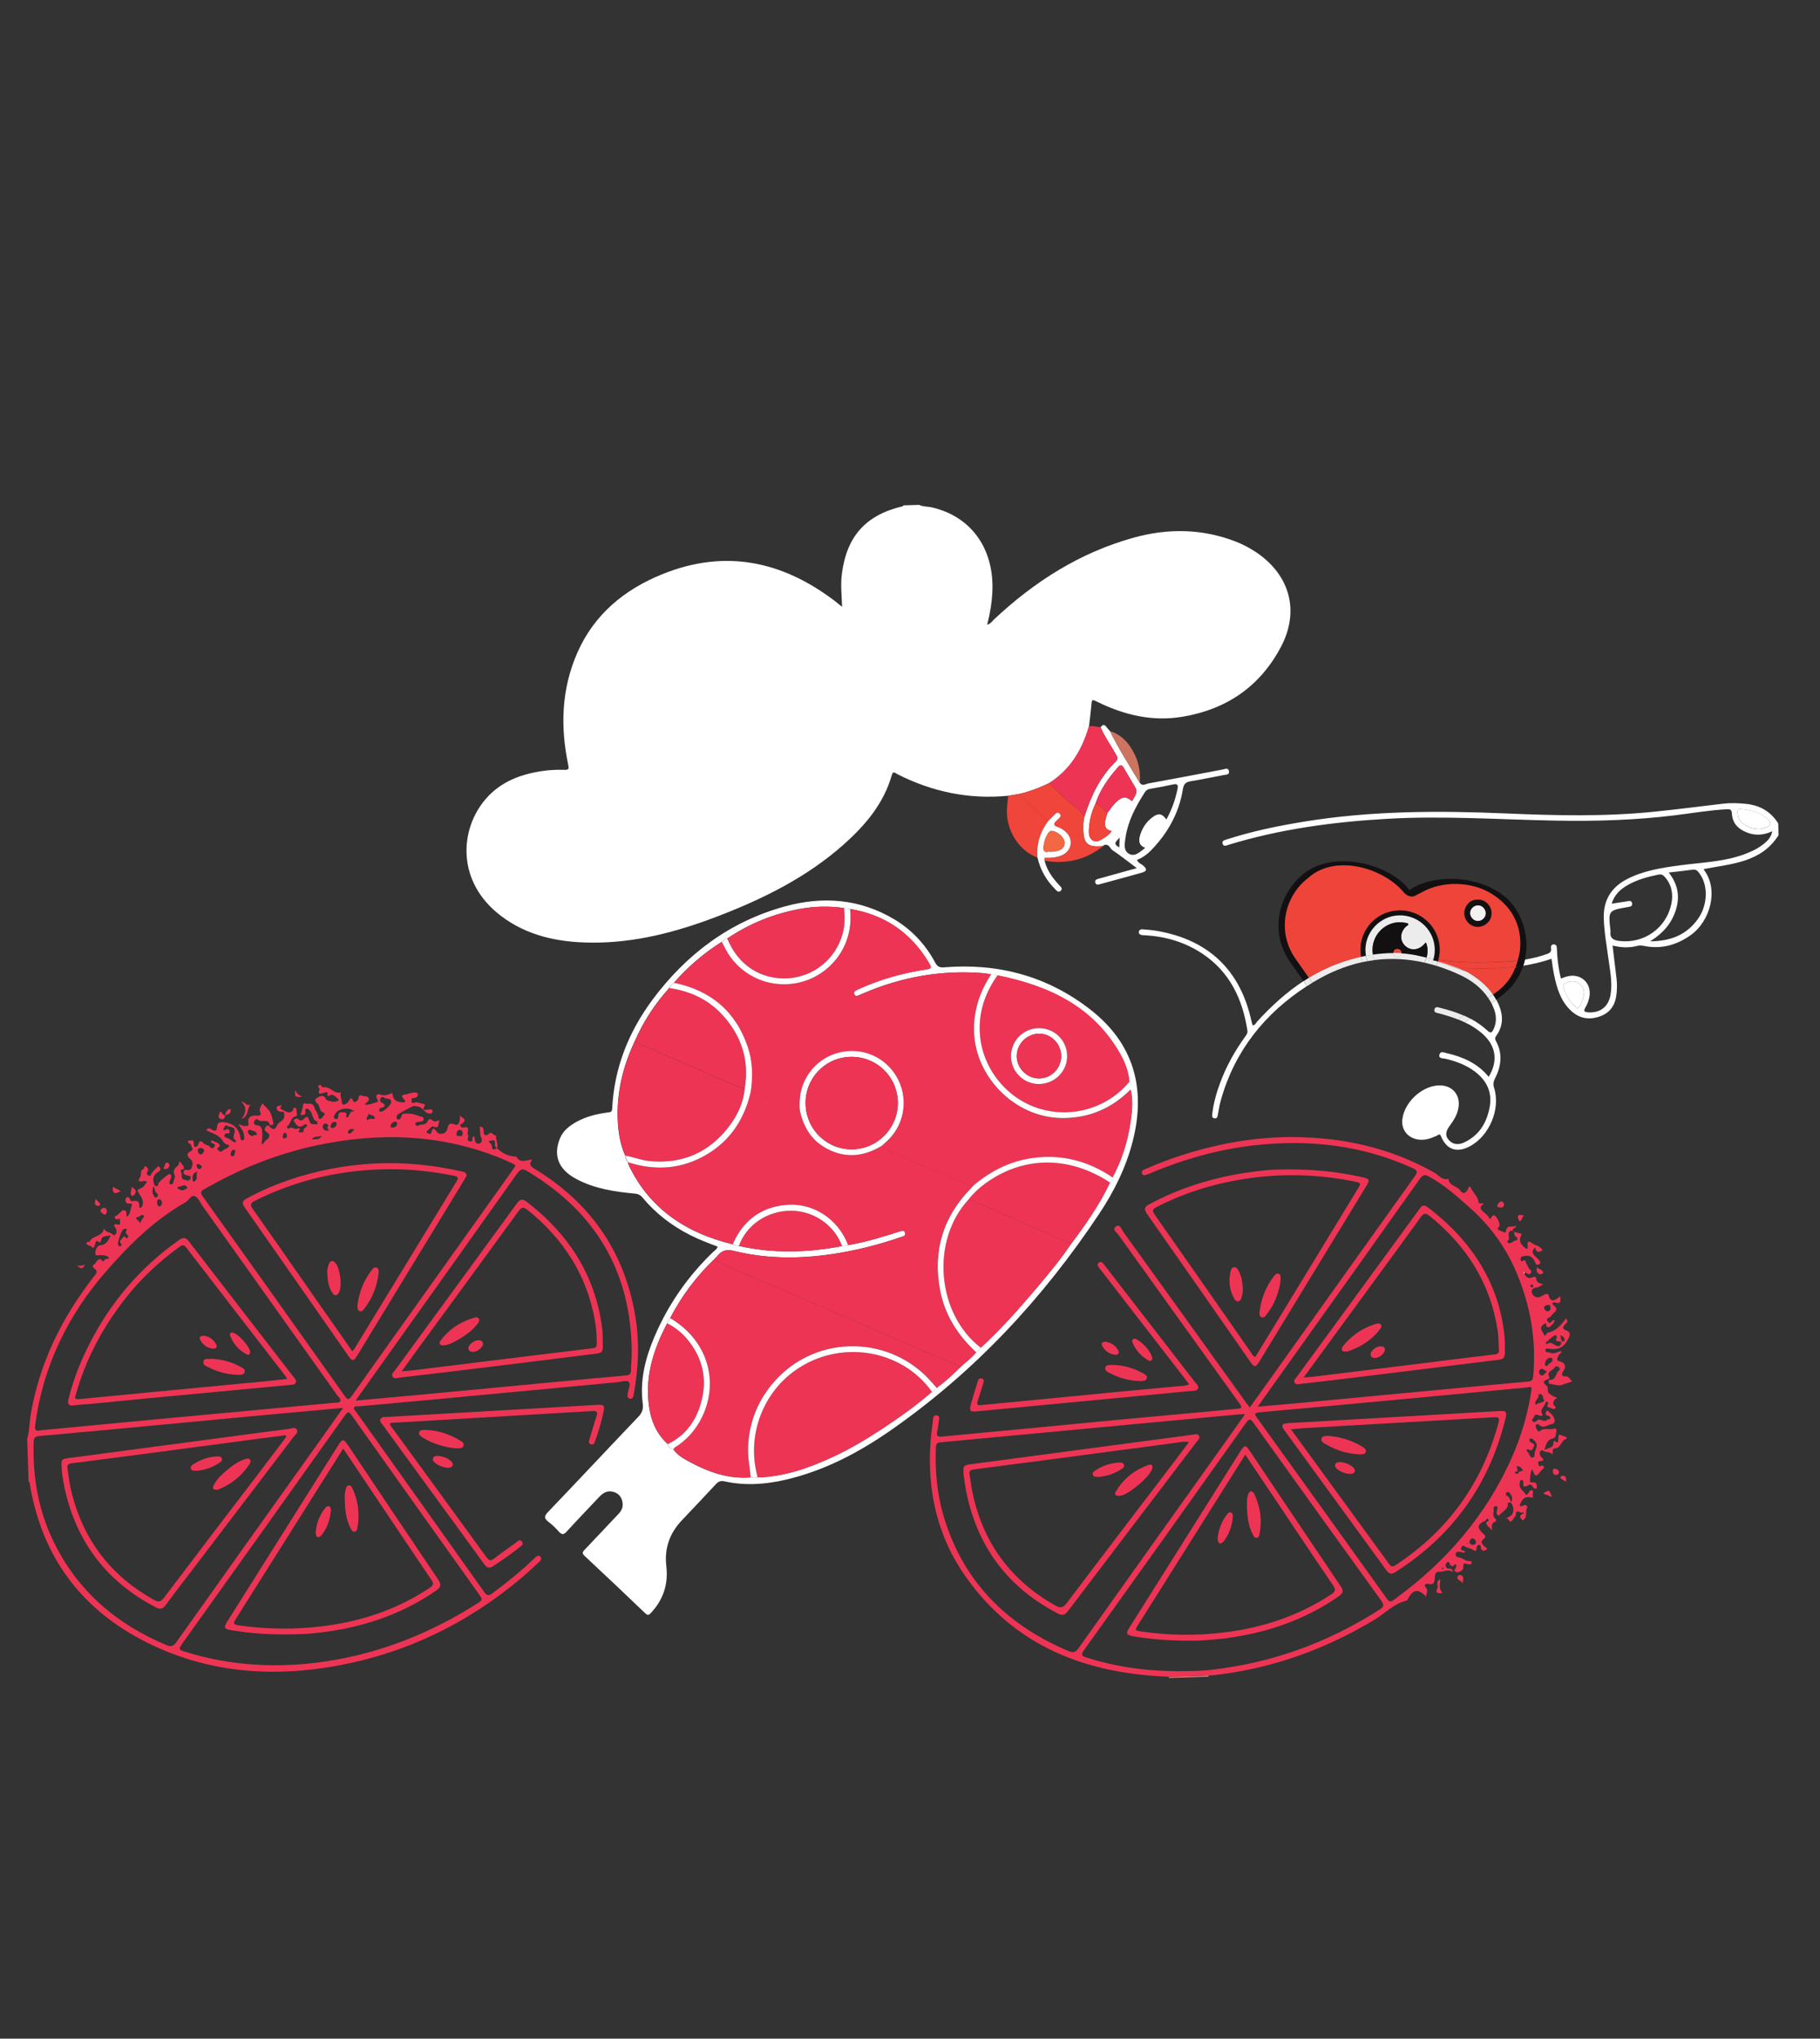 <?xml version="1.0" encoding="utf-8"?>
<!-- Generator: Adobe Illustrator 23.1.1, SVG Export Plug-In . SVG Version: 6.00 Build 0)  -->
<svg version="1.1" id="Calque_1" xmlns="http://www.w3.org/2000/svg" xmlns:xlink="http://www.w3.org/1999/xlink" x="0px" y="0px"
	 viewBox="0 0 335 375" style="enable-background:new 0 0 335 375;" xml:space="preserve">
<rect x="0" y="0" width="335" height="375" fill="#333333" stroke="none"/>
<style type="text/css">
	.st0{fill:#ECECEC;}
	.st1{fill:#121010;}
	.st2{fill:#FFFFFF;}
	.st3{fill:#EE3455;}
	.st4{fill:#CD7461;}
	.st5{fill:#EF453A;}
	.st6{fill:#F26C46;}
	.st7{fill:#F26843;}
	.st8{fill:none;}
	.st9{fill:#EE4439;}
	.st10{fill:#141112;}
	.st11{fill:#F2F2F2;}
</style>
<g id="YEUX_1_">
	<g id="fond_blanc_1_">
		<path id="petit_fond_blanc_1_" class="st0" d="M220.32,103.47c-0.64,0.03-1.03,0.43-1.01,1.08c0.03,0.7,0.45,1.1,1.17,1.03
			c0.65-0.06,0.94-0.5,0.96-1.13C221.35,103.8,220.96,103.44,220.32,103.47z"/>
	</g>
	<path id="iris_noir" class="st1" d="M221.45,104.45c-0.11-0.65-0.49-1.01-1.13-0.98c-0.64,0.03-1.03,0.43-1.01,1.08
		c0.03,0.7,0.45,1.1,1.17,1.03C221.13,105.51,221.43,105.08,221.45,104.45z"/>
</g>
<g>
	<g>
		<path class="st2" d="M185.56,146.38c-7.22,0.7-14.03-0.73-20.47-4.02c-0.32-0.16-0.7-0.62-0.93,0.19
			c-1.5,5.28-4.9,9.27-8.89,12.81c-6.73,5.98-14.66,9.91-22.98,13.12c-7.63,2.94-15.46,5.03-23.71,4.91
			c-5.89-0.08-11.51-1.24-16.34-4.89c-8.33-6.3-7.64-15.99-2.82-21.55c2.8-3.23,6.57-4.59,10.67-5.16c1.25-0.17,2.53-0.22,3.8-0.18
			c0.88,0.03,0.83-0.28,0.69-0.95c-1.46-7.04-1.24-13.96,1.7-20.62c3.12-7.07,8.67-11.61,15.68-14.44
			c11.57-4.66,22.11-2.38,31.81,5.03c0.36,0.28,0.71,0.58,1.23,1c-0.07-2.13-0.29-4.05-0.05-5.97c0.86-6.97,4.37-10.92,11.19-12.53
			c0.06-0.01,0.1-0.11,0.15-0.17c0.95-0.03,1.9-0.06,2.86-0.09c0.8,0.37,1.68,0.28,2.51,0.49c7.48,1.81,11.36,7.98,11,15.52
			c-0.1,2.02-0.42,4-0.96,6.03c0.66-0.16,0.91-0.64,1.27-0.97c7.42-6.96,15.81-12.29,25.67-15.03c6.3-1.75,12.61-1.69,18.79,0.7
			c1.37,0.53,2.66,1.22,3.88,2.04c6.15,4.19,7.94,10.78,4.46,17.36c-3.85,7.27-10.01,11.48-18.1,12.83
			c-5.48,0.92-10.62-0.27-15.54-2.67c-1.19-0.58-1.16-0.59-1.27,0.76c-0.1,1.22-0.27,2.43-0.41,3.65c-1.24,4.3-3.4,7.96-7.27,10.43
			c-1.75,0.86-3.56,1.55-5.45,2C186.99,146.15,186.28,146.27,185.56,146.38z"/>
		<path class="st3" d="M91.36,208.76c-0.28,0.83,0.47,1.6,0.12,2.43c-0.28-0.14-0.39-0.41-0.37-0.68c0.12-1.18-0.57-0.64-1.16-0.61
			c0.17,0.45,0.66,0.52,0.61,1.09c-0.05,0.5,0.49,0.59,0.9,0.18c0.94,0.93,2.04,1.52,3.39,1.57c0.08,0,0.2,0.01,0.22,0.06
			c0.7,1.27,1.8,0.56,2.91,0.49c-0.74,0.93-0.28,1.28,0.47,1.74c10.08,6.13,16.32,14.94,18.41,26.6c0.88,4.93,0.7,9.87-0.2,14.79
			c-0.07,0.41-0.13,0.98-0.75,0.85c-0.53-0.11-0.39-0.61-0.35-1c0.07-0.73,0.64-1.64,0.14-2.11c-0.34-0.33-1.34,0.02-2.04,0.09
			c-11.33,1.06-22.66,2.14-33.99,3.2c-4.54,0.42-9.08,0.82-13.63,1.24c-0.3,0.03-0.71-0.12-0.86,0.21
			c-0.15,0.33,0.21,0.56,0.38,0.81c7.86,11.05,15.73,22.09,23.57,33.15c0.49,0.69,0.83,0.72,1.48,0.24
			c2.52-1.87,4.97-3.82,7.25-5.98c0.2-0.19,0.4-0.39,0.6-0.57c0.3-0.27,0.65-0.6,1.01-0.18c0.33,0.4,0,0.74-0.3,1.01
			c-1.12,1.01-2.21,2.05-3.36,3.02c-9.78,8.17-20.89,13.61-33.42,15.94c-12.2,2.27-24.13,1.41-35.37-4.22
			c-11.95-5.98-19.21-15.61-21.49-28.87c-0.04-0.26,0.04-0.57-0.27-0.73c-0.08-2.62-0.17-5.24-0.25-7.85
			c0.44-1.52,0.4-3.1,0.67-4.64c1.65-9.43,5.75-17.72,11.6-25.21c0.4-0.52,0.91-0.96,0.04-1.51c-0.31-0.19-0.23-0.62-0.04-0.71
			c0.5-0.22,0.49-0.98,1.18-0.99c0.3-0.01,0.39,0.84,0.78,0.16c0.19-0.32,0.62-0.09,0.87-0.39c-0.44-0.49-1.03-0.48-1.62-0.51
			c-0.34-0.02-0.97,0.26-0.94-0.34c0.02-0.57,0.24-1.38,0.89-1.46c1.11-0.13,1.53-0.79,1.92-1.86c-0.77,0.26-1.63-0.03-1.78,1.04
			c-0.02,0.16-0.09,0.37-0.26,0.26c-0.88-0.6-0.7,0.25-0.88,0.62c-0.1,0.21-0.34,0.55-0.46,0.34c-0.25-0.48-0.98-0.25-1.05-0.75
			c-0.05-0.35,0.56-0.28,0.58-0.32c0.48-1.22,2.46-0.82,2.63-2.5c0.25,0.9,1.23,0.67,1.67,1.25c0.11,0.14,0.3,0.06,0.42-0.06
			c0.24-0.25,0.24-0.54,0.19-0.88c-0.05-0.35-1.1-1.23,0.42-0.95c0.32,0.06,0.29-0.33,0.25-0.54c-0.04-0.2,0.14-0.67-0.37-0.48
			c-0.29,0.11-0.46,0.06-0.56-0.21c-0.13-0.35,0.18-0.36,0.38-0.47c0.13-0.08,0.23-0.22,0.36-0.31c0.34-0.21,0.51-0.77,1.03-0.62
			c0.58,0.17,0.17,0.79,0.47,1.21c0.67-0.6,0.58-1.49,0.89-2.19c0.11-0.25-0.3-0.27-0.53-0.25c-0.47,0.03-0.65-0.25-0.66-0.65
			c-0.01-0.17,0.1-0.43,0.23-0.49c0.42-0.18,0.52,0.17,0.64,0.47c0.04,0.1,0.18,0.24,0.25,0.23c0.86-0.13,1.58-0.18,1.4,1.09
			c-0.03,0.2,0.41,0.16,0.56-0.2c0.38-0.95-0.16-1.69-0.62-2.37c-0.32-0.48-0.3-0.66,0.18-0.82c0.66-0.21,0.97-0.74,1.32-1.25
			c-0.25-0.25-0.49-0.18-0.71-0.14c-0.73,0.15-1.09,0.02-0.54-0.73c0.33-0.45-0.16-1.19,0.54-1.46c0.27-0.1,0.1-0.78,0.59-0.46
			c0.24,0.16,0.45,0.49,0.24,0.83c-0.19,0.31-0.26,0.55,0.14,0.76c0.51,0.27,0.44-0.21,0.6-0.42c0.25-0.31,0.52-0.6,0.81-0.87
			c0.17-0.16,0.37-0.57,0.64-0.23c0.19,0.24,0.29,0.57-0.2,0.84c-0.72,0.41-1.13,1.08-0.89,1.99c0.08,0.31,0.13,0.66,0.54,0.67
			c0.45,0,0.27-0.49,0.33-0.55c0.56-0.61,1.2-1.17,1.88-1.63c0.2-0.14,0.64,0.1,0.48,0.56c-0.07,0.23-0.18,0.44-0.26,0.67
			c-0.08,0.23-0.17,0.5,0.12,0.6c0.24,0.08,0.48-0.07,0.53-0.34c0.08-0.42,0.39-1.06,0.31-1.2c-0.55-0.97,0.01-1.45,0.64-1.99
			c0.14-0.12-0.04-0.46,0.25-0.69c0.22,0.49,0.83,0.73,0.75,1.39c-0.24,0.13-0.85,0.15-0.56,0.5c0.39,0.47-0.19,1.31,0.61,1.49
			c0.37,0.08,0.92,0.39,1.15-0.18c0.25-0.64-0.42-0.53-0.71-0.63c-0.63-0.21-0.74-0.5-0.32-1.01c0.46-0.01,1.05,0.22,1.25-0.37
			c0.18-0.53,0.36-1.13-0.25-1.62c-0.58-0.47-0.8-1.01,0.11-1.44c0.65-0.31,0.06-0.74,0.04-1.1c-0.01-0.28-0.58-0.26-0.59-0.76
			c0.5-0.06,1.08-0.47,1.12,0.52c0.01,0.22-0.09,0.52,0.26,0.55c0.26,0.02,0.47-0.2,0.53-0.42c0.2-0.76,0.55-0.78,1-0.23
			c0.32,0.39,0.9,0.25,1.2,0.7c0.24,0.35,0.57,0.23,0.77-0.08c0.25-0.4,0.01-0.54-0.37-0.62c-0.19-0.04-0.32-0.22-0.21-0.56
			c0.42,0.17,0.85,0.3,1.24,0.52c0.27,0.16,0.51,0.47,0.15,0.76c-0.19,0.15-0.46,0.2-0.18,0.48c0.2,0.2,0.56,0.46,0.72,0.29
			c0.34-0.37,0.81-0.47,1.18-0.74c0.23-0.17,0.25-0.46-0.09-0.51c-0.61-0.09-0.78-0.6-1.1-0.99c-0.72-0.86-1.8-1.15-2.83-1.63
			c0.3-0.45,0.55-0.48,0.97-0.18c0.61,0.43,0.98,0.37,1.02-0.55c0.04-0.85,0.77-0.83,1.4-0.75c1.6,0.22,2.59,1.1,2.87,2.73
			c0.04,0.26,0.06,0.65,0.45,0.56c0.44-0.1,0.26-0.48,0.25-0.79c-0.04-0.83-0.56-1.43-1.03-2.11c0.49-0.01,0.79,0.37,1.22,0.28
			c0.35-0.07,0.73,0.19,0.59-0.59c-0.18-0.98,0.54-1.46,1.6-1.31c0.44,0.06,0.83-0.15,0.63-0.55c-0.35-0.69,0.1-1.1,0.36-1.73
			c0.44,0.56,1.03,1.03,1.31,1.44c0.38,0.56,0.54,1.47,0.7,2.24c0.07,0.33-0.35,0.34-0.64,0.33c-0.05-0.41-0.33-0.7-0.67-0.74
			c-0.55-0.07-1.11,0.16-1.63-0.31c-0.17-0.16-0.52,0.13-0.6,0.42c-0.09,0.32,0.07,0.61,0.37,0.64c1.22,0.09,1.08,0.92,1.14,1.78
			c0.04,0.59-0.11,1.15-0.13,1.74c0.53-0.09,0.51-0.57,0.81-0.76c0.78-0.49,0.85-1.04,0.09-1.51c-0.33-0.2-0.38-0.36-0.28-0.63
			c0.13-0.33,0.28-0.7,0.77-0.46c0.61,0.7,1.02,0.89,1.51-0.2c0.28-0.62,1.38-0.74,1.28-1.76c-0.03-0.32,0.08-0.69-0.41-0.65
			c-0.52,0.04-0.95-0.22-1-0.64c-0.06-0.65,0.71-0.35,1.04-0.66c-0.25,0.3-0.58,0.74-0.09,0.89c0.64,0.19,1.29,0.98,2.02,0.19
			c0.15-0.16-0.04-0.65,0.43-0.5c0.41,0.13,0.23,0.54,0.27,0.82c0.04,0.27,0.27,0.61-0.25,0.76c-0.88,0.26-0.8,1.35-1.49,1.83
			c-0.17,0.12,0.17,0.55,0.34,0.39c0.57-0.51,1.08,0.36,1.61-0.02c0.26-0.19,0.35,0.02,0.36,0.23c0,0.17-0.57,0.44,0.06,0.48
			c0.18,0.01,0.68,0.13,0.65-0.29c-0.04-0.55,0.61-0.58,0.68-1c-0.34-0.43-0.61-0.03-0.82,0.08c-0.89,0.49-1.19-0.26-1.57-0.74
			c-0.26-0.32,0.08-0.5,0.35-0.57c0.13-0.04,0.34,0.02,0.44,0.12c0.8,0.81,1.3-0.92,1.73-0.32c0.37,0.51,0.19,1.39,1.24,1.22
			c0.15-0.03,0.38,0.17,0.49-0.06c0.06-0.12,0.02-0.41-0.04-0.43c-1.05-0.32-0.7-1.6-1.47-2.11c-0.15-0.1-0.21-0.33-0.45-0.27
			c-0.24,0.06-0.28,0.27-0.24,0.47c0.14,0.79-0.34,0.72-0.91,0.69c0.15-0.44,0.29-0.8,0.38-1.18c0.1-0.4,0.03-1.12,0.59-0.9
			c0.49,0.2,1.34-0.36,1.63,0.83c0.12,0.48,0.76,1.06,0.72,1.81c0,0.07,0.17,0.22,0.24,0.21c0.38-0.06,0.53-0.43,0.77-0.67
			c0.16-0.15,0.16-0.44-0.05-0.5c-0.76-0.18-0.67-0.92-0.94-1.4c-0.22-0.39-1.01-0.86-0.4-1.23c0.36-0.22,1.3-0.98,1.8,0.2
			c0.09,0.22,0.63,0.25,0.96,0.37c0.44,0.17,0.85-0.01,1.26-0.13c0.04-0.01,0.08-0.27,0.04-0.29c-0.42-0.26-0.69-0.79-1.24-0.8
			c-0.35,0-1.02,0.69-0.75-0.44c0.02-0.09-0.49-0.01-0.75,0.07c-0.51,0.16-1.14,0.45-0.76-0.57c0.12-0.32-0.5-0.55-0.09-0.82
			c0.43-0.28,0.56,0.42,0.67,0.39c1.3-0.37,2.05,1.31,3.37,0.91c-0.21,0.59,0.13,1.17,0.16,1.79c0.03,0.68,0.61,0.48,0.95,0.2
			c0.29-0.24,0.47-0.62,0.67-0.89c0.59-0.1,0.25,0.96,0.92,0.62c0.2-0.1,0.45-0.28,0.49-0.47c0.17-0.78,0.16-0.81,0.9-0.58
			c0.37,0.12,0.92-0.06,1.05,0.53c0.06,0.25-0.06,0.38-0.8,1.04c0.87,0.16,1.55-0.27,2.26-0.44c0.42-0.1,0.13-0.42,0.02-0.66
			c-0.29-0.62,0.13-0.93,0.59-0.74c0.85,0.36,1.53-0.02,2.26-0.27c0.1,1.29,0.74,1.76,2.28,1.7c0.19-0.33-0.11-0.48-0.26-0.68
			c-0.34-0.43-0.34-0.67,0.31-0.75c0.78-0.09,1.51-0.61,2.34-0.25l-0.02-0.02c0.13,0.61-0.17,0.9-0.75,0.91
			c-0.45,0.01-0.37,0.32-0.36,0.57c0.01,0.35,0.13,0.46,0.52,0.29c0.49-0.22,0.99,0.14,1.5,0.19c0.18,0.02,0.58,0.11,0.39,0.41
			c-0.66,1.01,0.15,0.67,0.59,0.69c0.29,0.02,0.65-0.22,0.85,0.13c0.07,0.12-0.04,0.47-0.15,0.52c-0.33,0.13-0.65,0.09-0.99-0.14
			c-0.56-0.39-0.93-1.08-1.73-1.11c-0.23-0.01-0.51-0.15-0.68-0.07c-0.92,0.45-1.83,0.92-2.7,1.46c-0.21,0.13-0.46,0.46-0.33,0.82
			c0.03,0.09,0.17,0.19,0.26,0.19c0.38,0,0.52-0.24,0.6-0.59c0.13-0.59,0.47-0.47,1-0.49c0.92-0.04,1.66,0.26,2.46,0.52
			c0.31,0.1,0.66,0.07,0.63,0.51c-0.03,0.43-0.41,0.41-0.71,0.46c-0.16,0.03-0.32,0.03-0.47,0.07c-0.18,0.06-0.39,0.14-0.34,0.39
			c0.05,0.22,0.35,0.38,0.44,0.31c0.53-0.43,1.44,0,1.8-0.82c0.19-0.44,0.48-0.6,0.9-0.19c0.43,0.43,0.88,0.01,1.37,0
			c-0.47,0.32,0.13,1.73-1.28,1.1c-0.2-0.09-0.74,0.56-1.1,0.9c-0.13,0.12-0.08,0.32,0.12,0.36c0.24,0.05,0.59,0.31,0.69-0.11
			c0.26-1.2,0.59-0.66,1.04-0.1c0.49,0.61,1.63,0.34,1.85-0.46c0.22-0.8,0.28-1.39,1.46-0.93c0.73,0.29,0.97-0.61,0.9-1.65
			c0.57,0.57,1.35,0.68,0.49,1.43c-0.16,0.14-0.52,0.16-0.4,0.48c0.11,0.31,0.45,0.35,0.71,0.28c0.63-0.17,0.76,0.09,0.68,0.65
			c-0.03,0.23-0.11,0.55,0,0.69c0.31,0.37-0.52,1.06,0.4,1.22c0.89,0.16,0.02-0.93,0.75-0.88c0.03,0.1,0.1,0.23,0.1,0.36
			c0,0.62,0.3,1.09,0.89,0.92c0.31-0.09,0.62-0.54,0.26-1.2c-0.2-0.37-0.16-1.22-0.2-1.94c0.62,0.1,0.7,0.37,0.69,0.89
			c-0.02,0.64,0.37,1.02,0.94,0.47c0.64-0.63,0.93,0.65,1.48,0.19L91.36,208.76z M94.9,214.4c-0.14-0.11-0.25-0.22-0.38-0.28
			c-0.61-0.29-1.21-0.59-1.83-0.85c-11.18-4.67-22.69-5.07-34.4-2.59c-7.3,1.55-14.14,4.3-20.61,8.02c-0.7,0.4-0.89,0.64-0.36,1.38
			c8.73,12.22,17.44,24.46,26.14,36.71c0.51,0.72,0.74,0.77,1.28,0.01c3.4-4.83,6.84-9.63,10.27-14.44
			c6.44-9.04,12.89-18.07,19.33-27.11C94.53,214.99,94.7,214.72,94.9,214.4z M7.44,263.1c6.97-0.66,13.91-1.33,20.86-1.98
			c11.05-1.03,22.11-2.05,33.16-3.08c0.41-0.04,0.99,0.09,1.18-0.34c0.15-0.36-0.31-0.69-0.54-1
			c-8.29-11.66-16.59-23.31-24.89-34.97c-0.41-0.58-0.72-1.41-1.28-1.67c-0.8-0.36-1.14,0.73-1.76,1.08
			c-5.72,3.24-10.35,7.8-14.6,12.67c-7.08,8.11-11.66,17.49-13.09,28.27C6.34,263.06,6.56,263.33,7.44,263.1z M63.16,258.97
			c-5.97,0.55-11.61,1.06-17.26,1.58c-8.6,0.8-17.21,1.62-25.81,2.43c-4.26,0.4-8.53,0.79-12.79,1.17c-0.64,0.06-1.08,0.17-1.1,1.02
			c-0.21,6.4,0.82,12.55,3.63,18.35c4.42,9.1,11.56,15.22,20.8,19.09c0.87,0.36,1.29,0.22,1.83-0.54
			c8.7-12.25,17.43-24.48,26.16-36.71C60.08,263.31,61.53,261.25,63.16,258.97z M52.6,306.28c2.58-0.06,5.14-0.32,7.69-0.72
			c10.07-1.56,19.28-5.3,27.83-10.78c0.62-0.39,0.68-0.64,0.25-1.24c-7.91-11.06-15.8-22.14-23.66-33.23
			c-0.51-0.72-0.73-0.65-1.21,0.02c-10,14.06-20.01,28.11-30.05,42.14c-0.64,0.9-0.41,1.05,0.51,1.33
			C40.03,305.71,46.25,306.49,52.6,306.28z M65.45,257.64c4.15-0.38,8.02-0.72,11.88-1.08c8.6-0.81,17.21-1.63,25.81-2.44
			c4.03-0.38,8.05-0.76,12.08-1.11c0.62-0.05,0.92-0.24,0.92-0.91c0.01-1.15,0.15-2.3,0.14-3.44c-0.11-14.7-6.63-25.7-19.19-33.21
			c-0.83-0.5-1.26-0.49-1.88,0.38c-8.39,11.84-16.83,23.65-25.25,35.47C68.5,253.35,67.04,255.4,65.45,257.64z M41.09,207.87
			c0.4,0.23,0.88-0.57,1.12,0.12c0.27,0.77-0.45,0.37-0.7,0.55c-0.43,0.32-0.13,0.65,0.12,0.72c0.52,0.15,0.91,0.45,1.31,0.77
			c0.1,0.08,0.29,0.06,0.43,0.04c0.05-0.01,0.1-0.27,0.09-0.28c-0.87-0.42-0.29-1.13-0.26-1.65c0.06-1.1-0.98-0.68-1.41-1.1
			C41.54,206.81,41.17,207.42,41.09,207.87z M70.57,201.77c-0.3,0.03-0.49,0.08-0.56,0.3c-0.07,0.23-0.11,0.53,0.11,0.66
			c0.84,0.48,1.05,0.84-0.11,1.1c-0.16,0.04-0.23,0.2-0.21,0.37c0.02,0.18,0.1,0.28,0.29,0.29c0.5,0.05,2-1.27,1.92-1.86
			C71.88,201.83,70.86,202.31,70.57,201.77z M63.75,205.59c0.82-0.13,0.39-1.45,1.52-1.11c-0.95-0.96-3.12-0.6-3.59,0.46
			c-0.12,0.27-0.47,0.7,0.07,0.89c0.42,0.14,0.53-0.3,0.53-0.59c0.01-0.74,0.46-0.62,0.97-0.63
			C64.06,204.6,63.64,205.17,63.75,205.59z M23.36,227.82c0.73-0.76-0.56-0.76-0.13-1.34c0.12-0.16,0.18-0.39-0.08-0.46
			c-0.13-0.04-0.32,0.04-0.45,0.11c-0.35,0.2-1.08,2.34-0.97,2.75c0.07,0.25,0.13,0.5,0.45,0.34c0.18-0.09,0.27-0.26,0.08-0.47
			c-0.47-0.52,0.13-0.74,0.32-1.07C22.94,227.06,23.21,227.88,23.36,227.82z M46.56,208.99c0.11-0.42,0.78,0.06,0.71-0.39
			c-0.08-0.56-0.76-0.55-1.17-0.77c-0.19-0.1-0.53,0.11-0.48,0.37C45.72,208.65,46.04,208.92,46.56,208.99z M67.8,204.73
			c0.23,0.52-0.65,0.85-0.17,1.33c0.39-0.47,1.29-0.16,1.31-0.25C69.15,204.97,68.05,205.34,67.8,204.73z M35.54,217.4
			c1.12-0.36,0.44-1.33,0.8-1.92C35.38,215.81,35.31,216.51,35.54,217.4z M85.16,208.57c0.04-0.39-0.11-0.66-0.47-0.72
			c-0.48-0.08-0.58,0.34-0.66,0.67c-0.1,0.39,0.17,0.45,0.48,0.46C84.84,208.99,85.16,209.03,85.16,208.57z M25.14,223.87
			c-0.03,0.09-0.06,0.18-0.09,0.28c0.28,0.29,0.56,0.57,0.84,0.86c-0.06-0.69,0.83-1.11,0.57-1.4
			C26.07,223.18,25.67,224.01,25.14,223.87z M32.72,218.32c-0.03,0.09-0.06,0.18-0.09,0.27c0.14,0.07,0.3,0.12,0.43,0.21
			c0.49,0.35,0.89,0.03,1.29-0.17c0.2-0.1,0.1-0.26,0-0.38c-0.33-0.4-0.7-0.15-1.07-0.05C33.1,218.26,32.91,218.29,32.72,218.32z
			 M72.66,206.32c-0.41,0.12-0.72,0.4-0.78,0.8c-0.04,0.29,0.28,0.31,0.52,0.28c0.39-0.05,0.65-0.28,0.7-0.67
			C73.14,206.42,72.91,206.34,72.66,206.32z M28.25,218.16c-0.22,0.79-0.25,1.25,0.02,1.72c0.15,0.25,0.27,0.54,0.59,0.33
			c0.26-0.17,0.29-0.53,0.03-0.7C28.48,219.26,28.57,218.79,28.25,218.16z M60.28,207.34c0.34-0.38,0.04-0.57-0.28-0.65
			c-0.42-0.1-0.57,0.29-0.6,0.58c-0.05,0.52,0.61,0.74,0.79,0.73C61.01,207.96,59.99,207.56,60.28,207.34z M29.82,221.22
			c-0.04-0.32-0.18-0.6-0.47-0.61c-0.42-0.01-0.48,0.35-0.43,0.68c0.04,0.26,0.11,0.62,0.43,0.62
			C29.74,221.89,29.78,221.52,29.82,221.22z M61.22,207.51c0.35-0.12,0.71-0.26,0.73-0.76c0.01-0.24-0.11-0.39-0.33-0.39
			c-0.49,0-0.65,0.38-0.76,0.77C60.8,207.36,60.93,207.5,61.22,207.51z M37.61,211.68c-0.11-0.35-0.36-0.52-0.7-0.51
			c-0.29,0.01-0.54,0.14-0.51,0.49c0.03,0.33,0.19,0.65,0.52,0.68C37.35,212.39,37.4,211.93,37.61,211.68z M65.28,207.81
			c-0.48-0.21-0.91-0.24-1.19,0.27c-0.08,0.14-0.1,0.36,0.07,0.41C64.76,208.66,64.82,207.92,65.28,207.81z M57.43,209.61
			c0.62-0.16,1.43,0.2,1.76-0.74C58.65,209.28,57.83,208.81,57.43,209.61z M43.28,211.92c0.06-0.27-0.02-0.45-0.27-0.42
			c-0.43,0.07-0.5,0.45-0.56,0.8c-0.04,0.23,0.1,0.4,0.33,0.39C43.31,212.66,43.1,212.14,43.28,211.92z M37.14,214.64
			c-0.06-0.32-0.33-0.41-0.58-0.49c-0.21-0.06-0.42,0.02-0.37,0.28c0.06,0.29,0.15,0.63,0.57,0.6
			C36.97,215.01,37.06,214.83,37.14,214.64z M52.82,209.04c-0.08-0.45-0.09-0.74-0.42-0.66c-0.3,0.08-0.31,0.42-0.35,0.68
			c-0.04,0.22,0.07,0.38,0.32,0.34C52.68,209.34,52.84,209.15,52.82,209.04z"/>
		<path class="st4" d="M215.11,308.67c0.03-0.05,0.06-0.1,0.08-0.15c0.01-0.02-0.02-0.06-0.03-0.09c2.42-0.08,4.84-0.16,7.26-0.23
			c0.02,0.08,0.05,0.16,0.07,0.24C220.03,308.52,217.57,308.6,215.11,308.67z"/>
		<path class="st2" d="M132.1,229.31c-1.71-0.64-3.4-1.28-5.02-2.1c-3.41-1.72-6.38-3.99-8.82-6.93c-0.38-0.46-0.78-0.66-1.39-0.72
			c-3.72-0.34-7.4-0.89-10.76-2.67c-3.56-1.88-4.25-4.58-3.02-7.54c0.59-1.41,1.77-2.3,3.08-3.02c1.77-0.97,3.68-1.42,5.66-1.69
			c0.4-0.06,0.81,0,0.85-0.69c0.36-7.48,3.02-14.14,7.44-20.08c6.22-8.35,14.2-14.34,24.32-17.13c6.95-1.92,13.75-1.43,20.09,2.32
			c3.27,1.94,5.81,4.65,7.61,8.01c0.4,0.74,0.8,0.94,1.64,0.87c9.97-0.82,19.07,1.63,26.97,7.81c7.95,6.22,10.21,14.46,7.76,24.11
			c-1.23,4.85-3.43,9.28-6.19,13.42c-10.36,15.57-22.92,29.06-38.31,39.78c-5.94,4.14-12.31,7.49-19.44,9.14
			c-3.71,0.86-7.45,1.12-11.2,0.29c-0.65-0.14-1.1-0.02-1.56,0.48c-2.1,2.27-4.25,4.5-6.37,6.76c-2.22,2.36-3.17,5.15-2.79,8.39
			c0.38,3.26-0.55,6.1-2.79,8.52c-0.36,0.39-0.58,0.61-1.09,0.12c-3.7-3.54-7.41-7.06-11.16-10.55c-0.58-0.54-0.32-0.8,0.07-1.21
			c2.08-2.18,4.14-4.38,6.21-6.57c0.69-0.73,0.91-1.56,0.59-2.52c-0.29-0.87-0.94-1.37-1.81-1.54c-1-0.19-1.74,0.3-2.4,1.01
			c-1.98,2.11-4,4.19-5.95,6.33c-0.58,0.64-0.91,0.63-1.46,0.02c-0.58-0.65-1.21-1.26-1.9-1.79c-0.79-0.61-0.86-1-0.1-1.8
			c5.57-5.81,11.07-11.7,16.63-17.52c0.71-0.75,0.95-1.41,0.81-2.49c-0.54-4.29,0.5-8.35,2.17-12.26
			c2.52-5.91,6.13-11.08,10.75-15.54C131.53,230.05,131.93,229.84,132.1,229.31z M154.99,229.21c0.37-0.06,0.74-0.11,1.11-0.17
			c3.17-0.54,6.23-1.48,9.29-2.45c0.44-0.14,1.02-0.48,1.21,0.18c0.18,0.62-0.48,0.69-0.92,0.84c-3.64,1.25-7.34,2.21-11.14,2.86
			c-6.51,1.1-13.01,1.23-19.46-0.37c-1.27-0.31-2.12-0.12-2.92,0.79c-0.18,0.21-0.37,0.41-0.55,0.61
			c-3.37,3.19-6.12,6.85-8.26,10.96c-0.31,0.25-0.4,0.62-0.55,0.96c-2.41,4.59-4.01,9.39-3.42,14.67c0.32,2.88,1.28,5.52,3.53,7.53
			c0.14,0.54,0.49,0.86,1.03,0.97c0.81,1.18,2.04,1.81,3.24,2.45c3.42,1.83,7.02,3.03,10.98,2.73c0.42,0.15,0.83,0.17,1.25,0
			c5.01-0.13,9.6-1.78,14.07-3.86c3.11-1.45,6.05-3.22,8.93-5.11c3.17-2.09,6.25-4.28,9.11-6.77c0.38-0.14,0.67-0.39,0.88-0.73
			c1.51-1.1,2.89-2.34,4.2-3.66c1.02-0.96,2.17-1.78,3.06-2.87c0.34-0.22,0.64-0.48,0.84-0.84c3.83-3.51,7.26-7.4,10.6-11.36
			c2.12-2.51,4.2-5.05,6.04-7.77c2.69-3.55,5.22-7.21,7.15-11.24c0.24-0.27,0.41-0.58,0.46-0.94c1.65-3.1,2.73-6.39,3.27-9.85
			c0.33-2.11,0.59-4.23,0.07-6.35c0.02-0.5,0.03-1-0.24-1.45c-0.14-1.85-0.8-3.55-1.7-5.13c-4.99-8.76-13.19-12.53-22.58-14.42
			c-0.39-0.06-0.78-0.13-1.18-0.19c-0.43-0.07-0.86-0.17-1.29-0.21c-7.69-0.64-15.07,0.65-22.15,3.68
			c-0.29,0.12-0.58,0.25-0.87,0.38c-0.31,0.14-0.63,0.24-0.83-0.13c-0.22-0.42,0.05-0.66,0.41-0.83c0.25-0.12,0.5-0.24,0.75-0.35
			c3.75-1.66,7.66-2.76,11.71-3.39c1.4-0.22,1.44-0.26,0.7-1.49c-3.3-5.44-8.11-8.65-14.38-9.69c-0.37-0.06-0.75-0.12-1.12-0.18
			c-2.72-0.37-5.44-0.32-8.13,0.18c-4.83,0.89-9.29,2.71-13.36,5.45c-0.41,0.07-0.68,0.35-0.99,0.6c-3.3,2.09-6.24,4.59-8.81,7.54
			c-0.36,0.26-0.67,0.56-0.87,0.97c-2.62,2.9-4.73,6.13-6.3,9.71c-2.21,4.67-3.41,9.58-3.15,14.76c0.11,2.16,0.46,4.32,1.36,6.33
			c0.06,0.46,0.2,0.89,0.51,1.25c0.07,0.22,0.12,0.46,0.22,0.67c3.9,8.03,10.61,12.35,19.04,14.4c0.34,0.24,0.73,0.3,1.14,0.3
			C142.33,230.61,148.66,230.44,154.99,229.21z"/>
		<path class="st3" d="M222.41,308.2c-2.42,0.08-4.84,0.16-7.26,0.23c-15.24-0.56-28.34-5.55-37.43-18.45
			c-5.17-7.34-7.06-15.67-6.45-24.58c0.09-1.3,0.25-2.6,0.42-3.9c0.06-0.47-0.02-1.24,0.7-1.15c0.74,0.09,0.43,0.79,0.38,1.27
			c-0.06,0.59-0.14,1.18-0.27,1.76c-0.17,0.78,0.13,0.95,0.87,0.88c5.29-0.52,10.58-1,15.87-1.5c5.88-0.56,11.76-1.14,17.65-1.69
			c6.87-0.64,13.74-1.26,20.61-1.9c1.21-0.11,1.23-0.2,0.5-1.21c-7.38-10.27-14.77-20.54-22.13-30.82
			c-0.31-0.43-1.25-0.99-0.45-1.54c0.75-0.51,1,0.53,1.32,0.97c7.52,10.42,15.01,20.85,22.5,31.28c0.23,0.32,0.47,0.63,0.8,1.06
			c1.28-1.78,2.52-3.5,3.74-5.22c8.86-12.43,17.71-24.87,26.61-37.28c0.62-0.86,0.52-1.13-0.41-1.55
			c-9.09-4.14-18.62-5.26-28.46-4.25c-6.95,0.71-13.61,2.57-20.02,5.31c-0.25,0.11-0.52,0.2-0.79,0.25
			c-0.27,0.05-0.48-0.09-0.53-0.36c-0.09-0.47,0.27-0.61,0.6-0.75c2.51-1.1,5.06-2.06,7.68-2.86c6.37-1.95,12.88-3.07,19.55-3.04
			c9.23,0.05,17.99,1.99,26.09,6.6c0.75,0.43,1.39,1.43,2.52,1.07c0.08,1.35,1.57,1.28,2.16,2.15c0.55,0.82,1.09,0.43,1.44-0.28
			c0.08-0.17,0.05-0.41,0.32-0.39c0.24,0.02,0.21,0.27,0.3,0.43c0.48,0.79,1.18,1.43,1.32,2.43c0.04,0.3,0.57,0.12,0.98,0.26
			c-0.74,0.44-0.79,0.87-0.18,1.44c0.36,0.33,0.83,0.55,1.06,1.06c0.19,0.43,0.27,0.38,0.6-0.15c0.07-0.11,0.25-0.23,0.38-0.23
			c0.47,0.02,1.28,1.78,0.93,2.06c-0.42,0.34-0.2,0.65,0.04,0.71c0.42,0.09,1.18,0.66,1.21,0.25c0.11-1.47,1.26-0.66,1.88-1.13
			c0.04,0.57-0.74,0.44-0.59,0.93l0.02-0.01c-1.5,0.01-0.26,1.47-1,1.9c-0.13,0.07-0.02,0.34,0.12,0.39
			c0.56,0.22,0.86-0.38,1.36-0.46c0.43-0.07,0.44-0.43,0.1-0.67c-0.36-0.25-0.37-0.57-0.33-0.93l-0.01,0.02
			c0.45,0.12,0.91,0.24,1.37,0.36c-0.6,1.25-0.38,1.89,0.94,2.79c0.29-0.26,0.11-0.59,0.12-0.88c0.02-0.42,0.18-0.63,0.58-0.37
			c0.39,0.26,0.76,0.51,1.24,0.64c0.37,0.1,0.66,0.5,1.01,0.78c-0.72,0.52-1.23,0.53-1.41-0.48c-1.09,1.03-0.03,1.53,0.53,2.15
			c0.55,0.6,0.64,1.01-0.37,1.04l0.02,0.01c-0.49-1.37-1.07-1.8-2.17-1.62c-0.37,0.06-0.74,0.13-0.71,0.61
			c0.03,0.58,0.35,0.32,0.65,0.21c0.31-0.12,0.24,0.19,0.31,0.34c0.17,0.35,0.36,0.7,0.52,1.05c0.15,0.32,0.75,0.49,0.39,0.97
			c-0.36,0.47-0.7-0.12-1.06-0.1c-0.05-0.05-0.14-0.15-0.16-0.14c-0.14,0.1-0.07,0.19,0.02,0.28c0.33,0.66,0.77,1.07,1.58,0.7
			c0.24-0.11,0.61-0.21,0.63,0.23c0.03,0.69,0.51,0.91,1.31,1.04c-0.56,0.3-0.86,0.59-1.18,0.61c-0.86,0.06-1.16,0.59-0.83,1.21
			c0.28,0.53,0.95,0.81,1.64,0.42c0.24-0.14,0.48-0.29,0.73-0.38c0.22-0.08,0.53-0.12,0.61,0.17c0.43,1.58,1.26,0.86,2.12,0.22
			c0.12,0.86,0.16,1.46-0.88,1.13c-0.58-0.19-0.6,0.31-0.39,0.46c1.37,0.98-0.09,1.38-0.37,2.02c-0.16,0.37-1.11,0.27-0.63,1
			c0.54,0.83,0.72-0.54,1.27-0.18c-0.08,0.46-0.47,0.74-0.77,1.06c-0.23,0.26-0.74,0.27-0.76-0.09c-0.02-0.73-0.34-0.35-0.55-0.21
			c-0.93,0.61-0.06,1.36,0.1,1.81c0.25,0.66,0.44-0.3,0.76-0.35c1.53-0.28,2.42-1.43,3.33-2.6c0.4,0.54,0.23,0.77-0.19,1.1
			c-0.4,0.31-0.53,0.88,0.12,1.08c1.1,0.35,0.71,1.05,0.43,1.64c-0.68,1.41-1.8,2.04-3.39,1.77c-0.25-0.04-0.74-0.21-0.78,0.24
			c-0.04,0.52,0.48,0.34,0.78,0.47c0.76,0.33,1.43-0.11,2.12-0.31c0.15,0.59-0.42,0.48-0.48,0.81c-0.08,0.45-0.73,0.89,0.34,1.15
			c0.94,0.23,1.05,1.03,0.5,1.82c-0.34,0.48-0.27,0.92,0.35,0.88c0.74-0.04,0.88,0.54,1.33,0.93c-0.6,0.28-1.22,0.35-1.77,0.61
			c-0.62,0.29-1.56-0.02-2.34-0.16c-0.34-0.06-0.19-0.46-0.16-0.73c1.35,0.17,1.16-1.32,1.93-1.81c0.16-0.1-0.03-0.47-0.23-0.6
			c-0.2-0.13-0.53-0.12-0.64,0.1c-0.3,0.65-1.72,0.75-0.95,1.93c0.01,0.02-0.16,0.16-0.24,0.24c-0.71,0.22-1.26,0.51-0.36,1.2
			c0.51,0.39,0.01,1.11,0.55,1.5c0.42,0.3,0.82,0.6,1.48,0.72c-0.54,0.33-0.93,0.69-0.71,1.3c0.09,0.24,0.67,0.36,0.24,0.71
			c-0.27,0.22-0.59-0.09-0.89-0.15c-0.28-0.06-0.68-0.14-0.42-0.62c0.1-0.18,0.16-0.39-0.11-0.47c-0.25-0.07-0.28,0.13-0.36,0.33
			c-0.24,0.65-1.1,1.1-0.48,2.03c0.15,0.22-0.32,0.27-0.61,0.15c-0.36-0.15-0.82-0.33-0.97,0.24c-0.08,0.29-0.55,0.49-0.27,0.81
			c0.27,0.31,0.61,0.09,0.83-0.13c0.58-0.58,1.29,0.54,1.87-0.17c0.09-0.11,0.49,0.11,0.55-0.24c0.05-0.29-0.15-0.41-0.41-0.46
			c-0.56-0.09-0.48-0.55-0.29-0.8c0.26-0.34,0.45,0.1,0.64,0.24c1.02,0.78,1.2,1.96,0.33,2.09c-0.7,0.1-1.46,0.88-2.25,0.19
			c-0.19-0.16-0.45-0.29-0.62-0.05c-0.26,0.35,0.1,0.65,0.2,0.96c0.05,0.17,0.32,0.37,0.58,0.14c0.74-0.66,1.67-0.09,2.48-0.4
			c0.24-0.09,0.56,0.1,0.5,0.34c-0.13,0.51-0.07,1.33-0.57,1.43c-1.18,0.22-1.32,1.07-1.67,2.16c0.78-0.45,1.72-0.32,1.69-1.44
			c0-0.2,0.12-0.32,0.28-0.19c0.75,0.6,0.5-0.19,0.6-0.43c0.11-0.26-0.11-0.81,0.31-0.74c0.41,0.07,0.81,0.35,1.24,0.45
			c0.01,0-0.02,0.3-0.05,0.31c-1.03,0.17-0.92,1.66-2.1,1.73c-0.66,0.04-0.33,0.78-0.48,1.18l0.01-0.02
			c-0.44-0.68-1.35-0.3-1.87-0.83c-0.03-0.03-0.3,0.09-0.37,0.19c-0.2,0.29-0.13,0.57,0.04,0.88c0.21,0.37,1.16,0.99-0.26,0.96
			c-0.22,0-0.19,0.31-0.14,0.49c0.07,0.25,0.08,0.62,0.5,0.38c0.22-0.13,0.37-0.08,0.48,0.12c0.12,0.22-0.01,0.36-0.19,0.48
			c-0.1,0.06-0.17,0.16-0.25,0.25c-1.04,1.27-1.04,1.27-1.71-0.26c-0.32,0.67-0.31,1.32-0.38,1.94c-0.04,0.35,0.03,0.56,0.41,0.51
			c0.99-0.14,0.82,0.59,0.86,1.15l0.02-0.02c-0.3-0.03-0.61,0.06-0.78-0.35c-0.13-0.32-0.46-0.46-0.79-0.27
			c-0.65,0.37-1.07,0.43-0.93-0.54c0.03-0.23-0.1-0.39-0.33-0.4c-0.36-0.02-0.26,0.27-0.32,0.48c-0.29,1.02,0.63,1.43,1.03,2.09
			c0.15,0.25,0.43,0.07,0.55-0.17c0.14-0.3,0.35-0.65,0.68-0.5c0.33,0.14,0.06,0.56,0.12,0.86c0.03,0.15,0.01,0.31,0.02,0.48
			c-1.35-0.33-1.92,0.02-2.45,1.45c0.43,0.43,0.96-0.52,1.37,0.11c0.05,0.08,0.04,0.25-0.01,0.34c-0.38,0.71,0.2,1.74-0.8,2.26
			c-0.59-0.55-0.71-1,0.27-1.28c-0.04-0.22-0.22-0.13-0.33-0.15c-0.11-0.02-0.25,0.02-0.35-0.03c-0.51-0.26-0.84-0.32-0.83,0.45
			c0,0.23-0.3,0.45-0.44,0.69c-0.31,0.52-0.59,0.88-1.01,0.07c-0.15-0.29-0.31,0.06-0.47,0.1l0.02,0.02c0.26-0.55,1-0.48,1.28-1.11
			c0.31-0.68,0.15-1.21-0.13-1.79c-0.12-0.25-0.35-0.32-0.6-0.23c-0.33,0.12-0.08,0.37-0.11,0.52c-0.22,0.84-1.08,1.18-1.59,1.81
			c-0.18,0.23-0.57-0.2-0.48-0.65c0.07-0.37,0.42-1-0.2-1.02c-0.58-0.02-0.28,0.67-0.36,1.06c-0.09,0.45-0.12,0.82,0.25,1.17
			c0.19,0.18,0.36,0.5-0.05,0.65c-0.63,0.23-0.55,0.75-0.51,1.6c-0.45-0.72-1.17-0.84-1.01-1.6c0.17-0.05,0.38-0.06,0.39-0.31
			c0.01-0.17-0.14-0.32-0.26-0.27c-0.14,0.06-0.23,0.25-0.34,0.38c-1.47,0.58-1.6,1.26-0.47,2.31c0.31,0.29,0.77,0.62,0.19,1.04
			c-0.79,0.58-0.25,0.98,0.14,1.41c0.14,0.16,0.52,0.15,0.41,0.46c-0.05,0.13-0.31,0.22-0.49,0.27c-0.29,0.1-0.4-0.13-0.54-0.34
			c-0.16-0.23,0.08-0.74-0.4-0.71c-0.37,0.02-0.44,0.4-0.47,0.73c-0.03,0.47-0.32,0.39-0.57,0.22c-0.37-0.26-0.77-0.35-1.19-0.47
			c-0.37-0.11-0.7-0.69-1.03,0.01c-0.35,0.73,0.63,0.37,0.7,0.83c-0.28,0.27-0.57,0-0.83-0.03c-0.38-0.05-0.77-0.09-0.9,0.32
			c-0.14,0.46,0.34,0.66,0.61,0.7c0.68,0.1,1.16,0.71,1.89,0.67c0.19-0.01,0.55,0.04,0.41,0.39c-0.08,0.21-0.31,0.29-0.6,0.2
			c-0.91-0.27-0.92-0.25-0.94,0.65c-0.01,0.45-0.37,0.55-0.67,0.72c-0.27,0.16-0.54,0.13-0.78-0.03c-0.39-0.26,0.06-0.46,0.09-0.69
			c0.02-0.19,0.2-0.38,0.05-0.55c-0.3-0.33-0.33,0.14-0.49,0.2c-0.7,0.24-0.53-0.65-0.99-0.78c-0.49,0.32-0.62,0.78-0.2,1.18
			c0.27,0.26,1-0.23,1.1,0.75c-0.91-0.72-1.72,0.03-2.6-0.08c-0.43-0.05-0.7,0.35-0.72,0.9c-0.03,0.78,0,1.68-1.31,1.31
			c-0.38-0.11-0.74,0.33-0.37,0.68c0.6,0.59,0,1.08,0.12,1.73c-1.52-1.58-2.44-1.43-3.41,0.41c-0.07,0.13-0.2,0.28-0.32,0.31
			c-2.29,0.55-3.86,2.3-5.78,3.46c-8.98,5.41-18.62,8.9-29.04,10.16C223.45,308.17,222.93,308.17,222.41,308.2z M279.57,270.8
			c0.16-0.28,0.83-0.08,0.68-0.43c-0.12-0.29-0.53-0.66-1.09-0.71c0.08,0.38,0.14,0.66,0.2,0.95c-0.17,0.05-0.35,0.09-0.52,0.14
			c0.04,0.09,0.04,0.23,0.11,0.27C279.24,271.2,279.45,271.1,279.57,270.8z M229.17,260.13c-0.49,0.02-0.75,0.01-1.01,0.03
			c-5.29,0.49-10.58,0.99-15.87,1.48c-10.18,0.95-20.37,1.91-30.55,2.86c-2.76,0.26-5.53,0.51-8.29,0.78
			c-0.56,0.05-1.15-0.02-1.19,0.92c-0.18,4.48,0.24,8.87,1.57,13.16c3.67,11.83,11.64,19.62,22.87,24.36
			c0.86,0.36,1.28,0.21,1.82-0.54c9.14-12.86,18.31-25.7,27.47-38.55C227.02,263.18,228.03,261.74,229.17,260.13z M219.51,307.37
			c2.06,0.01,4.94-0.35,7.79-0.84c9.57-1.66,18.41-5.21,26.6-10.43c0.86-0.55,0.89-0.9,0.31-1.7
			c-7.85-10.86-15.67-21.75-23.47-32.65c-0.52-0.72-0.76-0.91-1.37-0.05c-9.92,13.97-19.87,27.92-29.85,41.85
			c-0.63,0.88-0.38,1.08,0.5,1.36C206.09,306.83,212.31,307.59,219.51,307.37z M231.5,258.75c2.84-0.25,5.41-0.45,7.97-0.7
			c8.73-0.82,17.45-1.65,26.18-2.47c5.21-0.49,10.42-0.98,15.64-1.45c0.64-0.06,0.85-0.29,0.91-0.94
			c0.62-6.56-0.46-12.84-2.97-18.89c-1.95-4.71-4.86-8.75-8.68-12.14c-2.34-2.08-4.65-4.16-7.42-5.68
			c-0.79-0.44-1.18-0.48-1.77,0.35c-7.96,11.23-15.96,22.43-23.95,33.63C235.48,253.16,233.56,255.87,231.5,258.75z M281.88,255.71
			c0.16-0.85-0.44-0.54-0.8-0.5c-6.87,0.65-13.73,1.31-20.6,1.95c-9.55,0.89-19.11,1.78-28.66,2.63c-0.98,0.09-0.93,0.34-0.44,1.02
			c7.97,11.07,15.93,22.14,23.87,33.23c0.38,0.54,0.62,0.74,1.27,0.27c9.61-6.94,17.13-15.6,21.9-26.53
			C280.1,263.92,281.26,259.89,281.88,255.71z M281.3,266.58c-0.3-0.03-0.39,0.25-0.26,0.34c0.46,0.31,0.48,1.14,0.91,1.18
			c0.77,0.08,0.38-0.77,0.62-1.17c0.1-0.16,0.11-0.38,0.19-0.56c0.31-0.73-0.09-1.19-0.6-1.62c-0.21-0.17-0.44-0.26-0.61-0.03
			c-0.18,0.24,0.03,0.43,0.21,0.58c0.27,0.22,0.86,0.23,0.56,0.82C282.11,266.55,281.92,267.09,281.3,266.58z M286.5,246.16
			c0.08-0.31,0.03-0.71-0.33-0.51c-0.59,0.33-1.09,0.83-1.6,1.28c-0.1,0.09,0.07,0.41,0.15,0.34c0.79-0.68,1.31,0.23,1.96,0.33
			c0.43,0.07,0.57-0.11,0.67-0.44c0.13-0.47-0.21-0.39-0.48-0.41C286.48,246.72,286.25,246.57,286.5,246.16z M282.65,258.37
			c0.42-0.16,0.81-0.34,1.22-0.46c0.27-0.08,0.45-0.18,0.27-0.48c-0.19-0.32-0.06-0.83-0.55-0.98c-0.16-0.05-0.43,0.01-0.41,0.1
			C283.4,257.28,282.28,257.61,282.65,258.37z M284.84,251.29c0.04-0.57,0.88-0.49,0.92-1.13c0.02-0.25-0.14-0.46-0.45-0.41
			c-0.65,0.1-0.83,0.6-0.95,1.14C284.29,251.17,284.5,251.21,284.84,251.29z M271.69,283.61c-0.14-0.33-0.37-0.69-0.73-0.63
			c-0.21,0.03-0.5,0.46-0.49,0.7c0.02,0.29,0.38,0.51,0.71,0.49C271.46,284.15,271.7,283.97,271.69,283.61z M278.19,276.3
			c0.28-0.71,0.12-1.15-0.25-1.58c-0.19-0.22-0.35-0.47-0.63-0.17c-0.18,0.19-0.17,0.52,0.06,0.6
			C277.87,275.31,277.85,275.85,278.19,276.3z M285.41,240.6c-0.04-0.27-0.07-0.59-0.44-0.56c-0.34,0.03-0.78,0.12-0.75,0.55
			c0.02,0.27,0.3,0.6,0.61,0.62C285.16,241.22,285.39,240.97,285.41,240.6z M284.79,252.28c-0.48-0.02-0.8-0.84-1.34-0.32
			c-0.21,0.2-0.24,0.66,0,0.87C284.09,253.39,284.32,252.52,284.79,252.28z M287.24,245.6c0.05,0.5,0.05,0.89,0.34,1.18
			c0.04,0.04,0.36-0.08,0.38-0.16C288.05,246.14,287.77,245.86,287.24,245.6z M282.2,236.54c-0.01-0.19-0.11-0.28-0.28-0.25
			c-0.09,0.02-0.21,0.11-0.22,0.18c-0.03,0.17,0.1,0.26,0.25,0.31C282.17,236.84,282.17,236.68,282.2,236.54z M270.19,283.94
			c-0.01-0.03,0-0.07-0.02-0.08c-0.03-0.01-0.07-0.02-0.1,0c-0.09,0.05-0.08,0.1,0.03,0.12
			C270.13,283.98,270.16,283.95,270.19,283.94z M265.48,288.3c-0.02,0.12-0.06,0.21-0.05,0.31c0,0.04,0.1,0.07,0.16,0.1
			c0.03-0.09,0.07-0.18,0.07-0.28C265.67,288.4,265.57,288.36,265.48,288.3z M284.77,241.8l0.04-0.07l-0.06-0.01L284.77,241.8z"/>
		<path class="st2" d="M209.79,143.98c0.47,0.72,1.1,0.22,1.59,0.13c4.56-0.82,9.11-1.7,13.66-2.56c0.44-0.08,1.04-0.4,1.17,0.3
			c0.13,0.69-0.54,0.64-0.98,0.72c-2.02,0.39-4.04,0.8-6.07,1.14c-0.89,0.15-1.27,0.47-1.43,1.45c-0.72,4.44-2.83,8.19-5.97,11.37
			c-0.7,0.71-1.52,1.27-2.48,1.64c0.2,0.59,0.8,0.73,1.19,1.09c0.69,0.63,0.64,0.99-0.3,1.26c-2.55,0.73-5.11,1.41-7.66,2.11
			c-0.36,0.1-0.75,0.22-0.89-0.24c-0.17-0.53,0.25-0.66,0.66-0.77c2.25-0.62,4.5-1.25,6.96-1.93c-1.56-1.16-2.95-2.29-4.45-3.28
			c-0.48-0.32-0.61-1.15-1.4-1c-0.16,0.01-0.3,0.04-0.33,0.23c0,0,0.02-0.01,0.02-0.01c-2.9,0.3-3.67-0.4-3.68-3.31
			c0-0.74,0-1.48,0.24-2.19c1.18-3.76,2.86-7.25,5.73-10.05c0.5-0.49,0.29-0.87,0.01-1.35c-0.93-1.65-2.04-3.19-2.8-4.93
			c0.38-0.59,0.75-0.57,1.14,0c0.17,0.25,0.39,0.46,0.59,0.69C205.92,137.76,207.9,140.84,209.79,143.98z M203.86,149.49
			c0.57-0.7,1.03-1.49,1.73-2.08c1.09-0.92,1.66-0.95,2.79-0.04c0.32-0.82,1.17-1.48,0.6-2.48c-0.7-1.23-1.45-2.44-2.16-3.67
			c-0.29-0.5-0.59-0.6-0.99-0.14c-1.79,2.02-3.35,4.18-4.19,6.78c-0.75,1.5-1.13,3.11-1.21,4.77c-0.04,0.73,0.02,1.57,0.76,1.99
			c0.68,0.39,1.29-0.05,1.87-0.39c0.58-0.34,1.12-0.72,1.54-1.35c-1.35-0.3-1.34-1.23-1.09-2.26
			C203.6,150.23,203.74,149.86,203.86,149.49z M214.69,150.74c1-1.79,1.66-3.67,2.06-5.66c0.17-0.85-0.19-0.92-0.89-0.77
			c-1.39,0.3-2.79,0.57-4.2,0.8c-0.44,0.07-0.71,0.28-0.94,0.63c-1.65,2.58-3.1,5.25-3.55,8.34c-0.15,1.04-0.44,2.34,0.62,2.96
			c1.14,0.66,2.04-0.37,3.01-1.08c-1.25-0.48-1.23-1.37-0.93-2.37c0.4-1.33,1.15-2.43,2.26-3.26
			C213.24,149.51,213.87,149.62,214.69,150.74z M206.08,154.05c-0.33,0.55-1.52,1.09-0.05,1.82
			C206.05,155.16,206.07,154.61,206.08,154.05z"/>
		<path class="st3" d="M234.9,215.14c6.1-0.17,11.02,0.32,15.87,1.41c1.33,0.3,1.42,0.48,0.71,1.63
			c-6.54,10.73-13.08,21.46-19.63,32.19c-0.73,1.19-0.96,1.21-1.72,0.11c-6.34-9.07-12.66-18.15-19.01-27.2
			c-0.59-0.84-0.48-1.26,0.4-1.74c5.43-2.93,11.22-4.76,17.28-5.74C231.2,215.43,233.6,215.17,234.9,215.14z M231.04,249.61
			c0.23-0.36,0.47-0.72,0.69-1.09c6.03-9.88,12.05-19.77,18.08-29.65c0.77-1.27,0.77-1.27-0.65-1.56
			c-6.28-1.26-12.59-1.48-18.93-0.62c-6.05,0.82-11.84,2.53-17.29,5.31c-0.79,0.4-0.93,0.67-0.38,1.46
			c5.91,8.4,11.77,16.83,17.65,25.25C230.43,249.03,230.58,249.42,231.04,249.61z"/>
		<path class="st3" d="M71.77,261.83c0,0.42,0.3,0.65,0.5,0.92c5.74,7.88,11.5,15.75,17.23,23.64c0.47,0.64,0.77,0.83,1.46,0.29
			c1.28-1,2.62-1.92,3.94-2.86c0.36-0.26,0.76-0.83,1.18-0.25c0.4,0.54-0.2,0.83-0.56,1.12c-1.5,1.24-3.12,2.31-4.74,3.39
			c-0.82,0.55-1.23,0.23-1.73-0.46c-3.32-4.59-6.67-9.16-10.02-13.74c-2.87-3.94-5.75-7.87-8.61-11.82
			c-0.22-0.3-0.63-0.58-0.38-1.04c0.23-0.42,0.68-0.35,1.07-0.37c12.87-0.74,25.73-1.48,38.6-2.22c1.56-0.09,1.66,0.03,1.31,1.57
			c-0.38,1.7-0.86,3.38-1.46,5.01c-0.14,0.37-0.28,0.84-0.8,0.66c-0.53-0.18-0.35-0.61-0.23-1c0.43-1.4,0.83-2.81,1.27-4.2
			c0.2-0.63,0.14-0.96-0.66-0.92c-12.35,0.73-24.7,1.45-37.05,2.18C71.99,261.74,71.88,261.79,71.77,261.83z"/>
		<path class="st3" d="M202.57,133.78c0.76,1.74,1.87,3.29,2.8,4.93c0.27,0.48,0.49,0.86-0.01,1.35c-2.86,2.8-4.54,6.29-5.73,10.05
			c-0.43-0.63-1.01-1.12-1.6-1.58c-1.77-1.35-3.34-2.9-4.86-4.51c3.87-2.47,6.03-6.13,7.27-10.43
			C201.16,133.48,201.86,133.68,202.57,133.78z"/>
		<path class="st3" d="M218.88,254.64c-0.46-0.6-0.88-1.16-1.31-1.72c-4.97-6.43-9.95-12.86-14.92-19.28
			c-0.12-0.16-0.25-0.31-0.37-0.47c-0.21-0.31-0.4-0.65,0-0.93c0.4-0.28,0.66,0.03,0.89,0.31c0.1,0.12,0.19,0.25,0.29,0.38
			c5.51,7.12,11.02,14.23,16.53,21.35c0.26,0.33,0.72,0.63,0.51,1.12c-0.23,0.54-0.8,0.42-1.26,0.46
			c-13.15,1.25-26.29,2.5-39.44,3.75c-1.24,0.12-1.42-0.05-1.09-1.3c0.37-1.38,0.81-2.73,1.23-4.09c0.12-0.4,0.28-0.83,0.8-0.64
			c0.53,0.19,0.31,0.65,0.2,1.02c-0.32,1.06-0.67,2.11-1,3.17c-0.18,0.56-0.03,0.77,0.62,0.7c8.88-0.87,17.76-1.73,26.64-2.58
			c3.2-0.31,6.4-0.59,9.6-0.89C217.47,254.95,218.15,254.97,218.88,254.64z"/>
		<path class="st5" d="M193.16,144.03c1.52,1.61,3.09,3.16,4.86,4.51c0.6,0.45,1.17,0.95,1.6,1.58c-0.24,0.71-0.24,1.45-0.24,2.19
			c0.01,2.92,0.78,3.61,3.68,3.31c-2.85,2.3-6.11,3.22-9.74,2.86c-0.35-0.03-0.7-0.1-1.06-0.16c-0.21-0.65,0.28-0.51,0.6-0.51
			c0.88,0.01,1.74-0.1,2.55-0.45c1.87-0.81,2.24-2.97,0.72-4.34c-0.4-0.36-0.89-0.7-1.4-0.85c-1-0.31-0.8-0.71-0.22-1.24
			c0.15-0.13,0.3-0.26,0.43-0.4c0.24-0.24,0.4-0.51,0.11-0.82c-0.28-0.3-0.57-0.2-0.83,0.04c-0.43,0.41-0.84,0.83-1.26,1.25
			c-1.88-1.52-3.66-3.15-5.27-4.96C189.61,145.58,191.42,144.89,193.16,144.03z"/>
		<path class="st5" d="M187.71,146.03c1.6,1.82,3.39,3.44,5.27,4.96c-1.51,2.01-2.23,4.25-2,6.78c-3.43-1.27-5.81-5.02-5.64-8.91
			c0.04-0.83,0.15-1.65,0.23-2.47C186.28,146.27,186.99,146.15,187.71,146.03z"/>
		<path class="st2" d="M190.97,157.76c-0.22-2.52,0.5-4.77,2-6.78c0.42-0.42,0.83-0.84,1.26-1.25c0.25-0.24,0.54-0.34,0.83-0.04
			c0.29,0.31,0.13,0.58-0.11,0.82c-0.14,0.14-0.29,0.27-0.43,0.4c-0.58,0.53-0.78,0.93,0.22,1.24c0.51,0.16,1,0.49,1.4,0.85
			c1.52,1.37,1.15,3.53-0.72,4.34c-0.81,0.35-1.67,0.46-2.55,0.45c-0.32,0-0.81-0.14-0.6,0.51c0.42,1.79,1.48,3.2,2.69,4.52
			c0.28,0.31,0.75,0.65,0.24,1.07c-0.41,0.34-0.71-0.05-0.99-0.34C192.59,161.94,191.49,160.01,190.97,157.76z M193.36,156.69
			c1.81-0.08,2.61-0.62,2.6-1.71c-0.01-0.95-1.45-2.17-2.49-2.13c-0.59,0.02-1.41,1.93-1.39,3.14
			C192.09,157.16,192.96,156.51,193.36,156.69z"/>
		<path class="st3" d="M83.91,266.41c-2.11-0.21-4.23-0.78-6.14-2.01c-0.32-0.21-0.74-0.46-0.61-0.92c0.13-0.47,0.61-0.45,1-0.45
			c2.27,0.02,4.36,0.7,6.31,1.82c0.42,0.24,1.05,0.53,0.83,1.14C85.12,266.51,84.5,266.37,83.91,266.41z"/>
		<path class="st4" d="M209.79,143.98c-1.9-3.13-3.88-6.22-5.49-9.51c2.26,0.73,3.65,2.38,4.62,4.44
			C209.68,140.5,209.92,142.21,209.79,143.98z"/>
		<path class="st3" d="M204.96,251.07c1.85,0.09,3.64,0.56,5.29,1.47c0.4,0.22,0.99,0.46,0.83,1.01c-0.15,0.51-0.77,0.49-1.24,0.48
			c-1.89-0.04-3.69-0.49-5.36-1.36c-0.47-0.24-1.21-0.49-1.03-1.13C203.63,250.9,204.4,251.17,204.96,251.07z"/>
		<path class="st3" d="M208.99,246.24c0.3,0.19,0.69,0.38,1.02,0.66c0.83,0.69,1.52,1.5,1.97,2.5c0.11,0.25,0.2,0.55,0,0.79
			c-0.24,0.28-0.54,0.09-0.75-0.04c-1.27-0.74-2.19-1.81-2.76-3.16C208.3,246.61,208.35,246.26,208.99,246.24z"/>
		<path class="st3" d="M82.39,270c-0.85-0.1-1.62-0.36-2.28-0.89c-0.28-0.23-0.55-0.51-0.38-0.91c0.16-0.38,0.56-0.42,0.91-0.39
			c0.84,0.07,1.62,0.33,2.27,0.87c0.28,0.23,0.54,0.52,0.38,0.91C83.13,269.97,82.74,269.98,82.39,270z"/>
		<path class="st3" d="M203.49,246.79c0.98,0.18,1.81,0.66,2.32,1.58c0.28,0.51,0.06,0.88-0.54,0.83c-1.05-0.09-1.84-0.66-2.36-1.56
			C202.61,247.12,202.87,246.82,203.49,246.79z"/>
		<path class="st3" d="M44.43,202.65c0.76,0.05,0.96,1.01,1.75,0.45c-0.8,0.77-0.27,2.12-1.7,2.74
			C45.34,204.63,45.42,203.67,44.43,202.65z"/>
		<path class="st3" d="M265.33,293.04c-0.67,0.07-1.18,0.03-0.76-0.87c0.24-0.51-0.42-1.29,0.52-1.65c0.03,0.82-0.36,1.69,0.37,2.36
			C265.42,292.93,265.37,292.99,265.33,293.04z"/>
		<path class="st3" d="M285.66,275.36c-0.65-0.25-1.11-0.43-1.63-0.64C285.16,274,285.16,274,285.66,275.36z"/>
		<path class="st3" d="M276.33,220.97c0.31,0.09,0.5,0.31,0.51,0.58c0.02,0.44-0.32,0.62-0.7,0.58c-0.22-0.02-0.63-0.08-0.53-0.45
			C275.71,221.36,275.99,221.11,276.33,220.97z"/>
		<path class="st3" d="M285.81,270.72c0.05-0.23-0.02-0.58,0.29-0.57c0.35,0.01,0.74,0.19,0.85,0.53c0.11,0.36-0.23,0.61-0.54,0.63
			C286.06,271.35,285.87,271.06,285.81,270.72z"/>
		<path class="st3" d="M282.9,233.12c0.44,0.4,1.06,0.39,1.14,0.99c0.01,0.09-0.41,0.36-0.55,0.31
			C282.96,234.23,282.71,233.83,282.9,233.12z"/>
		<path class="st3" d="M19.26,223.43c-0.3-0.16-0.67-0.33-0.73-0.68c-0.07-0.36,0.29-0.54,0.59-0.57c0.38-0.03,0.52,0.29,0.54,0.61
			C19.67,223.06,19.58,223.32,19.26,223.43z"/>
		<path class="st3" d="M41.45,205.1c0.01,0.6-0.35,0.95-0.87,0.71c-0.72-0.34-0.11-0.86-0.09-1.32c0.49,0.06,0.44,0.78,0.98,0.64
			L41.45,205.1z"/>
		<path class="st3" d="M22.22,219.09c-1.09,0.66-1.56,0.5-1.45-0.76C21.25,218.58,21.66,218.8,22.22,219.09z"/>
		<path class="st3" d="M24.18,218.31c0.62,0.41,1.04,0.63,0.68,1.25c-0.16,0.28-0.43,0.53-0.62,0.37
			C23.76,219.49,24.38,219.01,24.18,218.31z"/>
		<path class="st3" d="M269.26,291.26c-0.37-0.65-1.08-0.5-1-1.15c0.03-0.25,0.3-0.48,0.64-0.37
			C269.6,289.98,269.23,290.48,269.26,291.26z"/>
		<path class="st3" d="M17.65,220.49c0.25,0.61,0.88,0.64,0.77,1.19c-0.02,0.08-0.38,0.18-0.53,0.13
			C17.35,221.62,17.4,221.22,17.65,220.49z"/>
		<path class="st3" d="M280.51,223.57c-0.4,0.28-0.28,0.94-0.8,1.05c-0.06,0.01-0.36-0.54-0.32-0.78
			C279.51,223.21,280.05,223.56,280.51,223.57z"/>
		<path class="st3" d="M30.1,215.01c0.05-0.15,0.07-0.31,0.15-0.44c0.16-0.27,0.08-0.78,0.6-0.7c0.14,0.02,0.35,0.3,0.34,0.44
			c-0.03,0.36-0.23,0.66-0.64,0.71c-0.15,0.02-0.31-0.01-0.46-0.02C30.09,215,30.1,215.01,30.1,215.01z"/>
		<path class="st3" d="M288.25,272.56c-0.42-0.26-0.71-0.45-1.01-0.64c-0.06-0.5,0.44-0.49,0.6-0.45
			C288.29,271.59,288.3,272.01,288.25,272.56z"/>
		<path class="st3" d="M15.69,232.52c-0.54,0.96-0.54,0.96-1.51,0.33C14.76,232.79,15.27,232.92,15.69,232.52z"/>
		<path class="st3" d="M41.47,205.13c-0.02-0.54,0.32-0.87,0.71-1.13c0.15-0.1,0.28,0.15,0.28,0.28c-0.04,0.62-0.49,0.77-1.01,0.82
			C41.45,205.1,41.47,205.13,41.47,205.13z"/>
		<path class="st3" d="M55.6,201.76c-1.36,0.04-1.36,0.04-1.24-1.27C54.6,201.16,54.98,201.44,55.6,201.76z"/>
		<path class="st3" d="M268.18,291.02c-0.06,0.03-0.12,0.07-0.18,0.09c-0.01,0.01-0.04-0.02-0.06-0.03
			c0.06-0.04,0.11-0.09,0.17-0.12C268.13,290.95,268.16,291,268.18,291.02z"/>
		<path class="st6" d="M285.72,267.61c0.03,0,0.05,0,0.08,0c-0.02-0.01-0.04-0.01-0.07-0.02
			C285.73,267.6,285.72,267.61,285.72,267.61z"/>
		<path class="st6" d="M30.09,215c-0.02,0.04-0.04,0.08-0.06,0.13c0-0.02,0-0.04,0.01-0.05c0.02-0.02,0.05-0.04,0.07-0.06
			C30.1,215.01,30.09,215,30.09,215z"/>
		<path class="st6" d="M76.83,201.14c0.02-0.03,0.03-0.06,0.05-0.09c0.01-0.01,0.04,0,0.06,0c-0.04,0.02-0.09,0.04-0.13,0.06
			C76.81,201.12,76.83,201.14,76.83,201.14z"/>
		<path class="st7" d="M203.04,155.63c0.03-0.19,0.17-0.22,0.33-0.23C203.26,155.48,203.15,155.56,203.04,155.63z"/>
		<path class="st6" d="M278.46,226.37c0.08,0.08,0.17,0.16,0.25,0.24c0,0,0.01-0.02,0.01-0.02c-0.15-0.01-0.23-0.08-0.25-0.23
			L278.46,226.37z"/>
		<path class="st6" d="M282.72,232.66c-0.02,0.03-0.03,0.06-0.05,0.1c0.02-0.03,0.04-0.05,0.07-0.08
			C282.74,232.67,282.72,232.66,282.72,232.66z"/>
		<path class="st2" d="M323.98,152.48c-2.31,0.08-4.1-1.25-4.16-2.92c-0.01-0.4-0.09-0.81,0.56-0.75c1.71,0.17,3.37,0.46,4.72,1.64
			c0.35,0.3,0.87,0.62,0.75,1.12c-0.12,0.47-0.68,0.61-1.14,0.74C324.41,152.41,324.1,152.46,323.98,152.48z"/>
		<path class="st2" d="M290.4,185.51c-1.36-0.92-2.03-2.3-2.59-3.74c-0.11-0.29-0.22-0.61,0.16-0.82c0.8-0.43,1.62-0.65,2.47-0.17
			c0.84,0.47,1.25,1.21,1.1,2.17C291.39,183.87,291.07,184.76,290.4,185.51z"/>
		<path class="st3" d="M124.07,180.79c2.57-2.95,5.51-5.45,8.81-7.54c0.16,0.31,0.33,0.62,0.49,0.94c2.79,5.68,9.31,8.27,15.25,6.1
			c4.32-1.58,8.62-6.25,7.87-13.09c6.27,1.03,11.08,4.25,14.38,9.69c0.75,1.23,0.7,1.27-0.7,1.49c-4.05,0.64-7.96,1.74-11.71,3.39
			c-0.25,0.11-0.5,0.23-0.75,0.35c-0.36,0.17-0.63,0.41-0.41,0.83c0.19,0.37,0.52,0.27,0.83,0.13c0.29-0.13,0.58-0.26,0.87-0.38
			c7.09-3.03,14.46-4.32,22.15-3.68c0.43,0.04,0.86,0.14,1.29,0.21c-1.94,2.94-3.07,6.11-3.17,9.69
			c-0.23,8.92,7.48,16.82,16.4,16.78c4.91-0.02,9.02-1.83,12.45-5.28c0.51,2.12,0.25,4.24-0.07,6.35c-0.54,3.46-1.62,6.75-3.27,9.85
			c-4.43-3.02-9.28-4.31-14.63-3.59c-4.2,0.56-7.82,2.4-11.03,5.11c-0.55,0.06-0.98-0.23-1.45-0.43c-3.4-1.45-6.83-2.84-10.2-4.38
			c-1.73-0.79-3.63-1.27-5.13-2.55c0.21-0.18,0.41-0.37,0.62-0.55c4.25-3.64,4.52-10.09,0.58-14.07c-3.87-3.91-10.35-3.7-13.99,0.49
			c-1.93,2.22-2.58,4.86-2.32,7.75c-2.56-0.77-4.95-1.94-7.37-3.04c-0.53-0.24-1.04-0.56-1.67-0.51c0.41-2.77,0.36-5.52-0.54-8.2
			C135.43,186.03,130.81,182.19,124.07,180.79z"/>
		<path class="st3" d="M138.18,200.81c0.62-0.05,1.14,0.27,1.67,0.51c2.42,1.1,4.82,2.27,7.37,3.04c0.63,2.68,1.86,4.99,4.24,6.5
			c3.63,2.29,7.27,2.07,10.87-0.11c1.49,1.28,3.39,1.76,5.13,2.55c3.36,1.54,6.8,2.93,10.2,4.38c0.47,0.2,0.91,0.49,1.45,0.43
			c-0.15,0.18-0.3,0.36-0.47,0.53c-5.09,5.23-6.97,11.44-5.64,18.61c0.86,4.61,3.26,8.35,6.67,11.5c-0.89,1.09-2.04,1.91-3.06,2.87
			c-0.19-0.52-0.69-0.63-1.11-0.81c-1.93-0.82-3.87-1.61-5.79-2.44c-5.45-2.34-10.89-4.7-16.33-7.05
			c-6.86-2.96-13.72-5.93-20.58-8.89c-0.47-0.21-0.95-0.42-1.19-0.93c0.18-0.2,0.37-0.41,0.55-0.61c0.8-0.92,1.65-1.11,2.92-0.79
			c6.44,1.59,12.95,1.47,19.46,0.37c3.79-0.64,7.5-1.61,11.14-2.86c0.44-0.15,1.1-0.22,0.92-0.84c-0.19-0.65-0.76-0.32-1.21-0.18
			c-3.06,0.96-6.12,1.9-9.29,2.45c-1.86-4.89-6.57-7.94-11.67-7.38c-4.57,0.5-7.74,3.01-9.57,7.21c-8.42-2.06-15.14-6.37-19.04-14.4
			c-0.1-0.21-0.15-0.44-0.22-0.67c4.57,1.48,9.04,1.34,13.36-0.84C134.02,210.43,136.93,206.24,138.18,200.81z"/>
		<path class="st3" d="M131.62,231.5c0.24,0.51,0.72,0.72,1.19,0.93c6.86,2.97,13.72,5.93,20.58,8.89
			c5.44,2.35,10.89,4.71,16.33,7.05c1.92,0.83,3.86,1.62,5.79,2.44c0.43,0.18,0.93,0.29,1.11,0.81c-1.31,1.32-2.7,2.56-4.2,3.66
			c-0.26-0.3-0.52-0.59-0.78-0.89c-7.53-8.82-21.13-9.08-28.91-0.51c-3.13,3.45-4.83,7.52-5.03,12.21
			c-0.09,1.93,0.29,3.78,0.49,5.66c-3.96,0.3-7.55-0.89-10.98-2.73c-1.2-0.64-2.44-1.27-3.24-2.45c0.15-0.41,0.57-0.52,0.87-0.74
			c2.23-1.58,3.82-3.67,4.82-6.18c2.61-6.55,0.05-13.47-6.3-17.21C125.5,238.35,128.25,234.7,131.62,231.5z"/>
		<path class="st3" d="M171.54,256.02c-2.86,2.49-5.94,4.68-9.11,6.77c-2.88,1.9-5.82,3.66-8.93,5.11
			c-4.46,2.08-9.06,3.74-14.07,3.86c-0.04-0.19-0.07-0.39-0.12-0.58c-1.8-7.2,1.07-14.92,7.12-19.16
			C154.56,246.34,165.94,248.15,171.54,256.02z"/>
		<path class="st3" d="M183.61,179.4c9.39,1.89,17.59,5.66,22.58,14.42c0.9,1.58,1.56,3.28,1.7,5.13
			c-3.98,4.91-10.77,6.88-16.88,4.88c-5.99-1.96-10.32-7.6-10.66-13.86C180.14,186.05,181.37,182.57,183.61,179.4z M191.08,189.13
			c-2.85,0.09-5.07,2.44-4.99,5.28c0.08,2.83,2.46,5.07,5.28,4.99c2.91-0.09,5.16-2.47,5.05-5.35
			C196.31,191.21,193.94,189.03,191.08,189.13z"/>
		<path class="st3" d="M197.17,228.78c-1.84,2.72-3.93,5.26-6.04,7.77c-3.34,3.96-6.77,7.85-10.6,11.36
			c-8.12-6.24-9.24-19.71-2.27-27.25c0.23,0.07,0.46,0.11,0.68,0.2C185.02,223.5,191.1,226.14,197.17,228.78z"/>
		<path class="st3" d="M115.1,212.56c-0.89-2.02-1.25-4.17-1.36-6.33c-0.26-5.18,0.95-10.09,3.15-14.76
			c0.81,0.66,1.8,0.96,2.73,1.36c5.1,2.24,10.21,4.48,15.32,6.68c0.67,0.29,1.35,0.68,2.13,0.65c-0.29,3.19-1.8,5.87-3.84,8.18
			c-3.47,3.92-7.91,5.65-13.17,5.3C118.35,213.52,116.76,212.92,115.1,212.56z"/>
		<path class="st3" d="M197.17,228.78c-6.08-2.64-12.16-5.28-18.24-7.92c-0.22-0.09-0.45-0.14-0.68-0.2
			c0.87-1.14,1.92-2.11,3.08-2.95c6.97-5.1,15.47-5.15,22.99-0.17C202.4,221.58,199.87,225.23,197.17,228.78z"/>
		<path class="st3" d="M137.09,200.16c-0.78,0.03-1.46-0.36-2.13-0.65c-5.12-2.2-10.22-4.45-15.32-6.68
			c-0.93-0.41-1.92-0.7-2.73-1.36c1.57-3.58,3.68-6.81,6.3-9.71c3.85,0.57,7.23,2.11,9.86,5.03
			C136.5,190.59,137.94,195.04,137.09,200.16z"/>
		<path class="st3" d="M133.86,172.65c4.07-2.75,8.53-4.57,13.36-5.45c2.7-0.5,5.41-0.55,8.13-0.18c0.21,1.62,0.19,3.23-0.27,4.82
			c-1.3,4.59-5.3,7.83-10.02,8.11C140.04,180.24,135.88,177.54,133.86,172.65z"/>
		<path class="st3" d="M122.93,265.63c-2.25-2.01-3.21-4.65-3.53-7.53c-0.59-5.28,1-10.07,3.42-14.67c1.44,0.71,2.67,1.69,3.7,2.93
			c2.93,3.52,3.74,7.53,2.47,11.89C128.02,261.52,126.08,264.1,122.93,265.63z"/>
		<path class="st3" d="M154.99,229.21c-6.33,1.23-12.66,1.4-18.99-0.04c1.41-3.89,5.21-6.46,9.56-6.46
			C149.76,222.71,153.63,225.38,154.99,229.21z"/>
		<path class="st2" d="M204.33,217.54c-7.52-4.98-16.02-4.92-22.99,0.17c-1.15,0.84-2.2,1.81-3.08,2.95
			c-6.97,7.55-5.85,21.01,2.27,27.25c-0.2,0.36-0.5,0.62-0.84,0.84c-3.41-3.15-5.81-6.89-6.67-11.5
			c-1.33-7.16,0.55-13.38,5.64-18.61c0.16-0.17,0.31-0.35,0.47-0.53c3.21-2.72,6.83-4.55,11.03-5.11c5.34-0.72,10.2,0.58,14.63,3.59
			C204.73,216.96,204.56,217.27,204.33,217.54z"/>
		<path class="st2" d="M137.09,200.16c0.85-5.12-0.59-9.57-4.03-13.38c-2.63-2.92-6.01-4.46-9.86-5.03
			c0.19-0.41,0.51-0.71,0.87-0.97c6.74,1.4,11.36,5.24,13.58,11.83c0.9,2.68,0.95,5.43,0.54,8.2c-1.25,5.43-4.17,9.61-9.2,12.15
			c-4.32,2.18-8.8,2.31-13.36,0.84c-0.31-0.36-0.45-0.79-0.51-1.25c1.66,0.36,3.25,0.97,4.97,1.08c5.26,0.35,9.71-1.38,13.17-5.3
			C135.29,206.03,136.8,203.35,137.09,200.16z"/>
		<path class="st2" d="M171.54,256.02c-5.59-7.88-16.97-9.69-25.1-3.99c-6.05,4.24-8.92,11.96-7.12,19.16
			c0.05,0.19,0.08,0.39,0.12,0.58c-0.42,0.16-0.83,0.14-1.25,0c-0.19-1.88-0.57-3.74-0.49-5.66c0.21-4.7,1.9-8.77,5.03-12.21
			c7.79-8.57,21.38-8.31,28.91,0.51c0.26,0.3,0.52,0.59,0.78,0.89C172.21,255.64,171.91,255.88,171.54,256.02z"/>
		<path class="st2" d="M183.61,179.4c-2.24,3.17-3.47,6.64-3.26,10.57c0.34,6.26,4.67,11.9,10.66,13.86c6.11,2,12.9,0.03,16.88-4.88
			c0.27,0.45,0.26,0.95,0.24,1.44c-3.43,3.45-7.55,5.26-12.45,5.28c-8.93,0.04-16.64-7.86-16.4-16.78c0.09-3.57,1.23-6.74,3.17-9.69
			C182.83,179.28,183.22,179.34,183.61,179.4z"/>
		<path class="st2" d="M133.86,172.65c2.02,4.89,6.17,7.6,11.2,7.3c4.72-0.28,8.72-3.52,10.02-8.11c0.45-1.59,0.47-3.2,0.27-4.82
			c0.37,0.06,0.75,0.12,1.12,0.18c0.75,6.84-3.54,11.52-7.87,13.09c-5.94,2.17-12.47-0.41-15.25-6.1c-0.16-0.32-0.32-0.63-0.49-0.94
			C133.18,173,133.45,172.71,133.86,172.65z"/>
		<path class="st2" d="M122.93,265.63c3.15-1.53,5.09-4.11,6.05-7.39c1.28-4.36,0.46-8.36-2.47-11.89c-1.03-1.23-2.26-2.21-3.7-2.93
			c0.15-0.34,0.24-0.71,0.55-0.96c6.35,3.73,8.9,10.66,6.3,17.21c-1,2.51-2.59,4.6-4.82,6.18c-0.31,0.22-0.72,0.34-0.87,0.74
			C123.42,266.49,123.07,266.17,122.93,265.63z"/>
		<path class="st2" d="M154.99,229.21c-1.37-3.84-5.23-6.51-9.42-6.5c-4.35,0.01-8.16,2.58-9.56,6.46c-0.41,0-0.8-0.06-1.14-0.3
			c1.83-4.21,5-6.71,9.57-7.21c5.1-0.56,9.81,2.49,11.67,7.38C155.74,229.1,155.36,229.16,154.99,229.21z"/>
		<path class="st2" d="M280.52,234.27c-0.09-0.09-0.16-0.19-0.02-0.28c0.01-0.01,0.1,0.09,0.16,0.14
			C280.62,234.17,280.57,234.22,280.52,234.27z"/>
		<polygon class="st2" points="284.77,241.8 284.75,241.72 284.82,241.73 		"/>
		<path class="st3" d="M201.64,147.85c0.85-2.6,2.4-4.76,4.19-6.78c0.41-0.46,0.7-0.36,0.99,0.14c0.71,1.23,1.46,2.44,2.16,3.67
			c0.57,1.01-0.27,1.67-0.6,2.48c-1.13-0.91-1.71-0.88-2.79,0.04c-0.7,0.59-1.17,1.38-1.73,2.08
			C203.07,149.01,202.61,148.08,201.64,147.85z"/>
		<path class="st5" d="M201.64,147.85c0.97,0.23,1.43,1.16,2.22,1.64c-0.12,0.38-0.26,0.74-0.35,1.13
			c-0.25,1.03-0.26,1.96,1.09,2.26c-0.42,0.63-0.96,1.01-1.54,1.35c-0.58,0.34-1.19,0.77-1.87,0.39c-0.75-0.43-0.8-1.26-0.76-1.99
			C200.51,150.95,200.89,149.34,201.64,147.85z"/>
		<path class="st7" d="M193.36,156.69c-0.4-0.18-1.27,0.47-1.29-0.7c-0.02-1.21,0.8-3.12,1.39-3.14c1.05-0.04,2.48,1.19,2.49,2.13
			C195.97,156.07,195.17,156.61,193.36,156.69z"/>
		<path class="st3" d="M85.9,216.22c-0.12,0.22-0.24,0.46-0.38,0.7c-6.6,10.84-13.2,21.67-19.81,32.5c-0.59,0.97-0.9,0.98-1.54,0.07
			c-6.38-9.13-12.74-18.28-19.14-27.4c-0.58-0.83-0.4-1.2,0.4-1.64c4.81-2.63,9.94-4.35,15.29-5.41c8.01-1.58,16-1.41,23.96,0.39
			C85.15,215.54,85.76,215.49,85.9,216.22z M64.86,248.58c0.19-0.24,0.3-0.35,0.38-0.48c6.26-10.25,12.51-20.51,18.78-30.75
			c0.49-0.8,0.17-0.96-0.56-1.1c-3.86-0.75-7.75-1.2-11.69-1.18c-8.7,0.05-16.98,1.87-24.78,5.77c-0.9,0.45-1.02,0.77-0.42,1.61
			c3.69,5.21,7.33,10.45,10.98,15.69C59.96,241.57,62.37,245.02,64.86,248.58z"/>
		<path class="st3" d="M17.03,258.21c-1.15,0.1-2.3,0.16-3.44,0.31c-0.97,0.12-1.21-0.23-0.98-1.14c0.85-3.52,2.18-6.87,3.81-10.09
			c3.92-7.75,9.41-14.17,16.52-19.18c0.8-0.56,1.23-0.53,1.83,0.25c6.41,8.33,12.85,16.63,19.27,24.94c0.24,0.31,0.6,0.61,0.39,1.04
			c-0.2,0.42-0.66,0.37-1.05,0.41c-9.28,0.87-18.55,1.74-27.83,2.62c-2.84,0.27-5.68,0.56-8.52,0.84
			C17.03,258.2,17.03,258.21,17.03,258.21z M52.86,253.66c-0.21-0.35-0.28-0.49-0.37-0.61c-6.06-7.84-12.14-15.67-18.18-23.53
			c-0.47-0.61-0.76-0.54-1.32-0.14c-3.78,2.74-7.15,5.92-10.02,9.6c-4.09,5.24-7.17,11.01-8.98,17.43c-0.16,0.56-0.46,1.06,0.6,0.95
			c11.01-1.07,22.02-2.11,33.04-3.16C49.32,254.04,51.01,253.85,52.86,253.66z"/>
		<path class="st3" d="M11.35,270.11c-0.12-1.71-0.12-1.71,1.57-1.94c11-1.46,22-2.92,32.99-4.38c2.44-0.32,4.87-0.65,7.31-0.96
			c0.48-0.06,1.09-0.43,1.41,0.16c0.31,0.57-0.3,0.93-0.59,1.31c-5.8,7.64-11.62,15.27-17.44,22.9c-2.04,2.68-4.11,5.34-6.11,8.05
			c-0.53,0.71-0.98,0.85-1.77,0.43c-8.93-4.61-14.52-11.8-16.75-21.59c-0.22-0.96-0.37-1.95-0.53-2.92
			C11.39,270.82,11.38,270.46,11.35,270.11z M52.7,264.29c-0.04-0.09-0.09-0.19-0.13-0.28c-1.45,0.18-2.89,0.36-4.34,0.55
			c-6.76,0.9-13.51,1.8-20.27,2.69c-4.95,0.65-9.9,1.3-14.85,1.93c-0.61,0.08-0.78,0.32-0.69,0.94c0.22,1.53,0.41,3.06,0.79,4.56
			c2.22,8.73,7.28,15.26,15.16,19.63c0.82,0.45,1.24,0.34,1.82-0.42c5.83-7.72,11.71-15.4,17.58-23.09
			C49.41,268.63,51.06,266.46,52.7,264.29z"/>
		<path class="st3" d="M54.16,300.62c-3.85,0.1-7.69-0.09-11.49-0.74c-1.46-0.25-1.56-0.46-0.76-1.73
			c6.78-10.77,13.57-21.54,20.35-32.3c0.77-1.22,0.98-1.22,1.79-0.01c5.52,8.23,11.02,16.47,16.58,24.68
			c0.63,0.94,0.58,1.41-0.37,2.07c-6.56,4.51-13.86,6.89-21.71,7.75c-0.75,0.08-1.5,0.16-2.25,0.21
			C55.59,300.59,54.88,300.6,54.16,300.62z M63.17,266.46c-1.47,2.34-2.83,4.48-4.18,6.62c-5.18,8.21-10.34,16.43-15.53,24.63
			c-0.47,0.75-0.73,1.1,0.51,1.28c5.13,0.72,10.26,0.78,15.4,0.15c7.1-0.87,13.72-3.07,19.72-7.06c0.76-0.5,0.76-0.82,0.28-1.52
			c-3.5-5.14-6.95-10.32-10.41-15.48C67.06,272.26,65.17,269.44,63.17,266.46z"/>
		<path class="st3" d="M110.92,245.53c0.01,3.68,0.54,3.25-2.74,3.66c-6.64,0.84-13.29,1.66-19.94,2.47
			c-4.88,0.6-9.76,1.18-14.64,1.74c-0.44,0.05-1,0.34-1.32-0.16c-0.34-0.53,0.21-0.87,0.47-1.23c7.46-10.21,14.93-20.41,22.38-30.63
			c0.54-0.74,0.96-0.97,1.79-0.33c6.52,5.01,11.2,11.26,13.19,19.35c0.17,0.69,0.32,1.39,0.44,2.09
			C110.74,243.67,110.94,244.84,110.92,245.53z M73.93,252.25c0.9-0.08,1.52-0.11,2.13-0.19c4.05-0.5,8.1-1,12.15-1.5
			c6.96-0.86,13.92-1.72,20.88-2.55c0.65-0.08,0.76-0.37,0.76-0.92c-0.02-1.39-0.1-2.78-0.34-4.14
			c-1.47-8.39-5.79-15.04-12.36-20.35c-0.85-0.69-1.19-0.54-1.78,0.28c-6.22,8.56-12.48,17.09-18.73,25.63
			C75.79,249.67,74.95,250.84,73.93,252.25z"/>
		<path class="st2" d="M162.34,210.75c-3.6,2.18-7.24,2.4-10.87,0.11c-2.38-1.51-3.61-3.82-4.24-6.5c-0.26-2.89,0.39-5.52,2.32-7.75
			c3.64-4.18,10.12-4.4,13.99-0.49c3.94,3.98,3.68,10.43-0.58,14.07C162.75,210.38,162.55,210.57,162.34,210.75z M165.26,202.63
			c-0.15-4.73-4.08-8.39-8.82-8.22c-4.68,0.16-8.31,4.06-8.16,8.75c0.16,4.75,4.08,8.43,8.8,8.25
			C161.73,211.23,165.41,207.28,165.26,202.63z"/>
		<path class="st2" d="M191.08,189.13c2.86-0.09,5.22,2.08,5.34,4.92c0.12,2.87-2.14,5.26-5.05,5.35c-2.83,0.08-5.2-2.16-5.28-4.99
			C186.02,191.57,188.24,189.22,191.08,189.13z M195.32,194.08c-0.1-2.25-2.02-4.04-4.22-3.93c-2.24,0.11-4.01,2.01-3.95,4.23
			c0.07,2.27,2.06,4.11,4.31,3.99C193.7,198.24,195.42,196.33,195.32,194.08z"/>
		<path class="st3" d="M177.38,271.37c-0.13-1.82-0.14-1.84,1.68-2.08c9.35-1.25,18.7-2.49,28.05-3.73
			c4.16-0.55,8.33-1.1,12.49-1.66c0.39-0.05,0.81-0.23,1.08,0.2c0.29,0.45-0.13,0.73-0.35,1.03c-7.92,10.41-15.86,20.82-23.77,31.24
			c-0.58,0.76-1.07,0.83-1.88,0.41c-9.3-4.84-14.9-12.43-16.89-22.7C177.62,273.18,177.52,272.27,177.38,271.37z M218.85,265.27
			c-0.78-0.17-1.36-0.02-1.93,0.06c-6.13,0.81-12.26,1.63-18.39,2.44c-6.44,0.85-12.89,1.71-19.33,2.53
			c-0.7,0.09-0.84,0.4-0.73,1.02c0.2,1.09,0.31,2.2,0.54,3.28c1.94,9.18,7.01,16.06,15.17,20.7c0.96,0.54,1.48,0.51,2.2-0.45
			c6.39-8.49,12.86-16.92,19.3-25.38C216.72,268.11,217.75,266.73,218.85,265.27z"/>
		<path class="st3" d="M220.39,301.79c-4.01,0.05-7.84-0.13-11.65-0.78c-1.47-0.25-1.58-0.47-0.79-1.72
			c6.78-10.77,13.57-21.54,20.35-32.31c0.78-1.24,0.97-1.24,1.78-0.03c5.57,8.29,11.12,16.6,16.72,24.88
			c0.58,0.86,0.39,1.26-0.38,1.79c-5.8,4.05-12.26,6.4-19.2,7.5C224.91,301.49,222.58,301.69,220.39,301.79z M229.21,267.58
			c-6.71,10.66-13.3,21.13-19.9,31.58c-0.46,0.73-0.16,0.81,0.51,0.91c5.21,0.79,10.42,0.84,15.65,0.19
			c7.03-0.87,13.58-3.05,19.52-6.95c0.8-0.53,0.94-0.87,0.36-1.72c-3.62-5.3-7.17-10.65-10.75-15.98
			C232.84,272.98,231.07,270.35,229.21,267.58z"/>
		<path class="st3" d="M276.98,246.44c0.04,3.94,0.4,3.49-2.74,3.88c-8.45,1.06-16.91,2.09-25.36,3.13
			c-3.19,0.39-6.37,0.76-9.56,1.12c-0.34,0.04-0.74,0.18-0.99-0.19c-0.31-0.45,0.1-0.75,0.32-1.04
			c7.55-10.34,15.12-20.67,22.67-31.01c0.42-0.58,0.76-0.8,1.43-0.29C271.12,228.35,276.2,236.53,276.98,246.44z M239.95,253.39
			c0.85-0.07,1.43-0.11,2.02-0.18c5.98-0.73,11.95-1.47,17.93-2.2c5.07-0.63,10.14-1.27,15.22-1.87c0.61-0.07,0.83-0.29,0.78-0.88
			c-0.09-1.18-0.06-2.39-0.24-3.56c-1.33-8.69-5.74-15.55-12.51-21.03c-0.83-0.67-1.16-0.45-1.7,0.3
			c-3.27,4.53-6.58,9.03-9.88,13.54C247.75,242.72,243.94,247.93,239.95,253.39z"/>
		<path class="st3" d="M256.75,260.66c6.38-0.37,12.75-0.74,19.13-1.1c1.37-0.08,1.54,0.11,1.21,1.47
			c-2.98,12.07-9.72,21.45-20.22,28.13c-0.72,0.46-1.16,0.41-1.67-0.29c-6.25-8.59-12.52-17.17-18.77-25.76
			c-0.68-0.94-0.5-1.26,0.72-1.33C243.68,261.4,250.22,261.03,256.75,260.66z M237.62,262.92c1.59,2.18,3.08,4.21,4.56,6.25
			c4.44,6.08,8.87,12.17,13.31,18.25c0.34,0.46,0.55,1.03,1.36,0.5c9.67-6.34,15.98-15.08,18.98-26.24
			c0.26-0.97-0.07-1.03-0.89-0.98c-11.48,0.67-22.96,1.31-34.43,1.97C239.61,262.71,238.72,262.82,237.62,262.92z"/>
		<path class="st3" d="M235.73,235.39c-0.28,2.29-1.09,4.49-2.59,6.41c-0.23,0.3-0.52,0.7-0.97,0.49c-0.34-0.17-0.38-0.6-0.33-0.95
			c0.29-2.4,1.11-4.6,2.6-6.52c0.23-0.29,0.51-0.71,0.97-0.49C235.77,234.49,235.69,234.93,235.73,235.39z"/>
		<path class="st3" d="M228.75,236.81c0.06,0.64-0.06,1.27-0.23,1.88c-0.08,0.3-0.24,0.62-0.59,0.68c-0.37,0.07-0.59-0.21-0.75-0.48
			c-0.9-1.59-1.07-3.28-0.67-5.05c0.08-0.36,0.26-0.71,0.66-0.74c0.4-0.03,0.61,0.32,0.79,0.63
			C228.5,234.68,228.66,235.74,228.75,236.81z"/>
		<path class="st3" d="M165.26,202.63c0.15,4.65-3.53,8.6-8.17,8.78c-4.72,0.18-8.65-3.5-8.8-8.25c-0.15-4.69,3.48-8.59,8.16-8.75
			C161.19,194.24,165.11,197.91,165.26,202.63z"/>
		<path class="st3" d="M195.32,194.08c0.1,2.25-1.62,4.17-3.86,4.29c-2.25,0.12-4.24-1.71-4.31-3.99c-0.07-2.22,1.7-4.12,3.95-4.23
			C193.3,190.04,195.23,191.83,195.32,194.08z"/>
		<path class="st3" d="M65.79,240.09c0.29-2.28,1.1-4.4,2.49-6.28c0.25-0.33,0.56-0.82,1.03-0.63c0.45,0.18,0.42,0.72,0.36,1.16
			c-0.3,2.32-1.12,4.43-2.54,6.29c-0.23,0.3-0.52,0.72-0.96,0.54C65.76,241,65.81,240.52,65.79,240.09z"/>
		<path class="st3" d="M60.24,234.21c-0.04-0.37,0.01-1.04,0.28-1.67c0.29-0.68,0.72-0.8,1.24-0.19c0.85,0.99,1.25,4.21,0.65,5.37
			c-0.37,0.72-0.83,0.7-1.25,0.08C60.5,236.82,60.31,235.69,60.24,234.21z"/>
		<path class="st3" d="M38.94,249.94c1.81,0.1,3.57,0.53,5.19,1.41c0.43,0.23,1.1,0.47,0.9,1.07c-0.18,0.54-0.85,0.49-1.35,0.47
			c-1.8-0.08-3.52-0.48-5.12-1.3c-0.5-0.25-1.29-0.47-1.1-1.19C37.62,249.75,38.4,250.06,38.94,249.94z"/>
		<path class="st3" d="M42.73,245.12c1.02,0.06,3.32,2.64,3.31,3.58c-0.01,0.56-0.35,0.58-0.71,0.38c-1.37-0.72-2.33-1.84-2.93-3.26
			C42.23,245.43,42.33,245.12,42.73,245.12z"/>
		<path class="st3" d="M37.66,245.71c0.82,0.17,1.58,0.64,2.07,1.47c0.35,0.59,0.09,0.95-0.56,0.89c-1.01-0.1-1.79-0.67-2.28-1.53
			C36.55,245.95,36.89,245.65,37.66,245.71z"/>
		<path class="st3" d="M39.88,274.04c-0.79,0.04-0.77-0.4-0.51-0.9c0.54-1.08,1.43-1.88,2.33-2.65c1.02-0.87,2.11-1.66,3.4-2.09
			c0.29-0.1,0.66-0.19,0.9,0.08c0.26,0.28,0.07,0.61-0.1,0.87c-1.4,2.14-3.32,3.66-5.68,4.63
			C40.11,274.03,39.99,274.03,39.88,274.04z"/>
		<path class="st3" d="M36.26,270.55c-0.47-0.04-1.02,0.07-1.15-0.45c-0.1-0.43,0.35-0.67,0.68-0.88c1.26-0.79,2.65-1.23,4.13-1.31
			c0.33-0.02,0.78-0.03,0.91,0.38c0.14,0.42-0.24,0.64-0.52,0.83C39.07,269.97,37.68,270.37,36.26,270.55z"/>
		<path class="st3" d="M63.49,276.71c-0.03-1.18-0.1-2.05,0.19-2.9c0.09-0.27,0.19-0.55,0.52-0.58c0.32-0.03,0.51,0.21,0.63,0.46
			c1.12,2.37,1.42,4.84,0.94,7.41c-0.05,0.26-0.16,0.57-0.47,0.64c-0.39,0.08-0.56-0.24-0.71-0.51
			C63.78,279.72,63.56,278.08,63.49,276.71z"/>
		<path class="st3" d="M58.11,281.86c0.13-1.56,0.65-3.07,1.68-4.38c0.19-0.24,0.43-0.54,0.78-0.39c0.32,0.14,0.36,0.51,0.33,0.83
			c-0.16,1.6-0.64,3.08-1.64,4.37c-0.19,0.25-0.4,0.51-0.77,0.45C58.24,282.69,58.13,282.45,58.11,281.86z"/>
		<path class="st3" d="M81.86,247.46c-0.88,0.07-1.21-0.24-0.75-0.87c1.61-2.18,3.79-3.54,6.38-4.26c0.23-0.06,0.5-0.01,0.63,0.22
			c0.21,0.38-0.02,0.69-0.23,0.97c-1.01,1.31-2.34,2.23-3.77,3.03C83.37,246.98,82.59,247.37,81.86,247.46z"/>
		<path class="st3" d="M87.96,246.53c0.47-0.02,0.88,0.09,0.94,0.64c0.06,0.59-0.94,1.44-1.75,1.49c-0.47,0.03-0.88-0.07-0.94-0.63
			C86.16,247.43,87.17,246.58,87.96,246.53z"/>
		<path class="st3" d="M206.2,275.14c-0.88,0.07-1.16-0.21-0.8-0.81c1.39-2.31,3.39-3.91,5.91-4.83c0.47-0.17,1-0.12,0.76,0.69
			C211.62,271.71,207.55,275.05,206.2,275.14z"/>
		<path class="st3" d="M202.34,271.67c-0.48-0.03-1.03,0.1-1.19-0.41c-0.14-0.44,0.33-0.68,0.65-0.89c1.22-0.79,2.58-1.2,4.02-1.33
			c0.38-0.03,0.88-0.06,1.05,0.36c0.19,0.47-0.27,0.7-0.58,0.91C205.08,271.11,203.72,271.51,202.34,271.67z"/>
		<path class="st3" d="M229.53,277.45c0.02-0.75-0.11-1.62,0.19-2.47c0.09-0.26,0.17-0.55,0.48-0.62c0.33-0.07,0.54,0.17,0.66,0.41
			c1.12,2.4,1.5,4.91,0.94,7.52c-0.06,0.26-0.18,0.57-0.51,0.59c-0.37,0.02-0.54-0.3-0.68-0.58
			C229.83,280.81,229.61,279.21,229.53,277.45z"/>
		<path class="st3" d="M224.12,282.96c0.2-1.57,0.68-3.09,1.73-4.39c0.17-0.21,0.39-0.46,0.69-0.36c0.36,0.11,0.41,0.48,0.38,0.79
			c-0.13,1.64-0.64,3.16-1.66,4.48c-0.19,0.25-0.43,0.49-0.8,0.39C224.26,283.8,224.13,283.45,224.12,282.96z"/>
		<path class="st3" d="M248.06,248.6c-0.52-0.01-0.84,0.1-1.01-0.2c-0.16-0.27-0.03-0.55,0.14-0.77c1.62-2.05,3.71-3.41,6.21-4.15
			c0.28-0.08,0.57-0.07,0.77,0.16c0.21,0.25,0.09,0.53-0.08,0.76C252.5,246.56,250.32,247.82,248.06,248.6z"/>
		<path class="st3" d="M254.92,248.21c-0.03,0.79-1.05,1.59-1.83,1.58c-0.44-0.01-0.79-0.13-0.81-0.65
			c-0.03-0.66,1.08-1.54,1.89-1.49C254.61,247.68,254.92,247.85,254.92,248.21z"/>
		<path class="st3" d="M244.56,264.13c2.14,0.2,4.26,0.78,6.18,1.99c0.35,0.22,0.84,0.51,0.64,1.01c-0.16,0.41-0.65,0.4-1.05,0.39
			c-2.26-0.07-4.36-0.71-6.3-1.86c-0.39-0.23-0.95-0.49-0.79-1.05C243.39,264.03,244.01,264.21,244.56,264.13z"/>
		<path class="st3" d="M246.58,268.94c0.99,0.08,1.79,0.35,2.46,0.96c0.24,0.22,0.46,0.48,0.31,0.82c-0.14,0.32-0.47,0.4-0.79,0.4
			c-0.89-0.01-1.69-0.33-2.39-0.87c-0.28-0.22-0.54-0.51-0.39-0.9C245.94,268.95,246.36,269.01,246.58,268.94z"/>
	</g>
</g>
<g>
	<g id="YEUX_4_">
		<path id="petit_fond_blanc_4_" class="st0" d="M257.34,174.55c-0.45-0.07-0.77,0.15-0.84,0.6c-0.08,0.49,0.16,0.82,0.66,0.87
			c0.45,0.05,0.72-0.21,0.82-0.64C258,174.92,257.78,174.62,257.34,174.55z"/>
		<g>
			<path class="st8" d="M290.44,180.77c-0.85-0.48-1.67-0.26-2.47,0.17c-0.39,0.21-0.28,0.54-0.16,0.82
				c0.57,1.44,1.23,2.81,2.59,3.74c0.66-0.75,0.99-1.63,1.14-2.57C291.7,181.98,291.28,181.24,290.44,180.77z"/>
			<path class="st8" d="M325.1,150.46c-1.35-1.18-3.01-1.46-4.72-1.64c-0.64-0.07-0.57,0.35-0.56,0.75
				c0.06,1.67,1.85,2.99,4.16,2.92c0.11-0.03,0.43-0.08,0.73-0.17c0.46-0.13,1.02-0.27,1.14-0.74
				C325.98,151.07,325.45,150.76,325.1,150.46z"/>
			<path class="st8" d="M273.73,189.55c0.61,0.57,0.85,0.45,1.16-0.19c0.67-1.39,0.54-2.77-0.06-4.13c-0.1-0.23-0.21-0.45-0.33-0.67
				c-1.28,0.95-2.57,1.89-3.87,2.83C271.75,187.96,272.79,188.67,273.73,189.55z"/>
			<path class="st8" d="M311.61,159.97c-1.4,0.19-2.81,0.34-4.44,0.53c1.78,2.27,2.08,4.56,1.26,7.03
				c-0.78,2.36-2.32,4.14-4.68,5.62c3.84-0.01,6.72-1.23,8.77-4.08c1.84-2.56,1.93-6.19,0.33-8.37
				C312.53,160.28,312.25,159.88,311.61,159.97z"/>
			<path class="st8" d="M307.63,166.37c0.4-1.83,0.12-3.54-1.15-5.01c-0.33-0.38-0.65-0.59-1.22-0.47
				c-1.98,0.41-3.93,0.93-5.69,1.95c-1.32,0.76-2.42,1.75-2.91,3.4c0.97-0.15,1.82-0.27,2.68-0.41c0.43-0.07,0.95-0.28,1.08,0.33
				c0.13,0.62-0.43,0.63-0.86,0.71c-3.53,0.63-3.53,0.63-3.13,4.24c0.01,0.08,0.03,0.16,0.02,0.24c-0.18,1.36,0.67,1.65,1.76,1.76
				C302.64,173.57,306.66,170.73,307.63,166.37z"/>
			<path class="st2" d="M274.84,185.22c0.6,1.36,0.73,2.74,0.06,4.13c-0.31,0.64-0.55,0.76-1.16,0.19
				c-0.95-0.88-1.99-1.59-3.09-2.17c-0.33,0.24-0.65,0.47-0.98,0.7c1.17,0.56,2.27,1.25,3.27,2.15c2.45,2.2,2.83,5.01,1.07,7.86
				c-2-2.47-4.72-3.67-7.71-4.35c-0.45-0.1-1.15-0.46-1.34,0.24c-0.22,0.79,0.62,0.68,1.04,0.77c1.95,0.46,3.8,1.12,5.42,2.33
				c2.22,1.66,3.3,3.84,2.77,6.63c-0.56,2.92-2,5.25-4.81,6.5c-1.03,0.46-2.07,0.31-2.8-0.61c-0.73-0.92-0.27-1.8,0.33-2.6
				c0.67-0.9,1.24-1.84,1.49-2.95c0.59-2.63-1.13-4.59-3.81-4.37c-3.03,0.25-6.04,3.11-6.45,6.12c-0.27,1.95,0.9,3.5,2.87,3.82
				c1.24,0.2,2.35-0.2,3.44-0.69c0.28-0.13,0.53-0.52,0.8,0.12c1.02,2.44,2.88,3.07,5.24,1.85c3.64-1.89,5.76-6.89,4.52-10.79
				c-0.2-0.63-0.15-1.09,0.14-1.66c1.16-2.26,1.5-4.58,0.21-6.93c-0.2-0.36-0.21-0.61,0.04-0.96c1.59-2.21,1.21-4.46,0.02-6.66
				c-0.29,0.22-0.58,0.43-0.88,0.65C274.63,184.77,274.74,184.99,274.84,185.22z"/>
			<path class="st2" d="M231.38,187.94c-0.23,0.25-0.34,0.65-0.8,0.68c-0.08-0.26-0.17-0.52-0.23-0.79
				c-2.04-9.37-7.92-14.98-17.42-16.6c-0.86-0.15-1.73-0.21-2.6-0.29c-0.35-0.04-0.66,0.1-0.7,0.48c-0.05,0.4,0.27,0.54,0.6,0.59
				c0.23,0.03,0.47,0.03,0.71,0.04c3.75,0.24,7.24,1.29,10.38,3.38c5.04,3.36,7.38,8.32,8.28,14.11c0.08,0.51-0.17,0.82-0.43,1.17
				c-1.88,2.62-3.45,5.41-4.57,8.44c-0.69,1.86-1.24,3.76-1.46,5.74c-0.04,0.36-0.09,0.77,0.41,0.83c0.48,0.06,0.56-0.31,0.62-0.69
				c0.16-0.89,0.3-1.8,0.55-2.67c2.56-9.08,8.09-15.95,15.85-20.98c-0.21-0.3-0.43-0.6-0.64-0.91
				C236.81,182.52,233.99,185.06,231.38,187.94z"/>
			<path class="st2" d="M321.39,147.87c-1.42-0.15-2.85-0.2-4.28-0.03c-4.17,0.5-8.35,1.03-12.53,1.46
				c-9.11,0.94-18.23,0.72-27.35,0.33c-12.47-0.53-24.91-0.51-37.27,1.52c-4.77,0.78-9.51,1.75-14.12,3.25
				c-0.41,0.13-0.98,0.21-0.8,0.8c0.18,0.6,0.69,0.33,1.1,0.2c9.5-2.91,19.26-4.21,29.15-4.78c10.36-0.6,20.7,0.14,31.05,0.33
				c7.35,0.14,14.67-0.08,21.98-0.98c3.15-0.39,6.28-0.93,9.45-1.11c0.64-0.04,0.97,0,1.02,0.82c0.09,1.72,1.11,2.8,2.69,3.43
				c1.58,0.63,3.12,0.55,4.73-0.2c-0.2,1.07-0.79,1.69-1.47,2.25c-1.11,0.92-2.4,1.51-3.75,2.01c-3.82,1.39-7.85,1.47-11.81,2.01
				c-3.34,0.45-6.68,0.96-9.72,2.54c-2.91,1.51-4.37,3.9-4.26,7.23c0.08,2.55,0.54,5.04,0.88,7.56c0.29,2.16,0.75,4.31,0.36,6.5
				c-0.38,2.16-1.86,3.31-4.01,3.21c-0.7-0.03-1.08-0.13-0.59-0.94c0.31-0.5,0.52-1.08,0.66-1.65c0.66-2.69-1.5-4.76-4.17-3.99
				c-0.34,0.1-0.66,0.23-1.02,0.36c-0.46-1.84-0.67-3.64-0.74-5.47c-0.01-0.36-0.03-0.76-0.51-0.81c-0.5-0.05-0.63,0.34-0.57,0.71
				c0.13,0.78-0.38,0.93-0.93,1.12c-1.27,0.44-2.56,0.75-3.87,0.97c-0.08,0.38-0.19,0.75-0.31,1.12c1.75-0.28,3.49-0.69,5.2-1.28
				c0.15,1,0.26,1.91,0.44,2.8c0.52,2.55,1.23,5.03,3.25,6.85c1.6,1.43,3.44,1.65,5.43,0.87c1.89-0.75,2.68-2.25,2.86-4.16
				c0.08-0.87,0.1-1.74,0-2.61c-0.25-2.04-0.49-4.07-0.74-6.18c1.57,0.38,3.05,0.46,4.54,0.06c0.43-0.11,0.86-0.07,1.3,0.02
				c3.1,0.61,5.88-0.15,8.44-1.93c3.77-2.62,5.29-8.48,2.53-12.09c-0.02-0.03,0.04-0.13,0.04-0.14c5.1-0.99,10.51-1.17,13.71-6.24
				c-0.02-0.71-0.05-1.43-0.07-2.14C325.93,149.25,323.91,148.13,321.39,147.87z M325.85,151.58c-0.12,0.47-0.68,0.61-1.14,0.74
				c-0.3,0.09-0.61,0.14-0.73,0.17c-2.31,0.08-4.1-1.25-4.16-2.92c-0.01-0.4-0.09-0.81,0.56-0.75c1.71,0.17,3.37,0.46,4.72,1.64
				C325.45,150.76,325.98,151.07,325.85,151.58z M287.81,181.77c-0.11-0.29-0.22-0.61,0.16-0.82c0.8-0.43,1.62-0.65,2.47-0.17
				c0.84,0.47,1.25,1.21,1.1,2.17c-0.15,0.94-0.48,1.82-1.14,2.57C289.04,184.58,288.38,183.21,287.81,181.77z M298.2,173.1
				c-1.09-0.12-1.94-0.41-1.76-1.76c0.01-0.08-0.01-0.16-0.02-0.24c-0.39-3.61-0.39-3.61,3.13-4.24c0.42-0.08,0.99-0.09,0.86-0.71
				c-0.13-0.61-0.65-0.4-1.08-0.33c-0.85,0.14-1.71,0.26-2.68,0.41c0.5-1.65,1.59-2.64,2.91-3.4c1.77-1.02,3.71-1.54,5.69-1.95
				c0.57-0.12,0.89,0.09,1.22,0.47c1.27,1.47,1.55,3.18,1.15,5.01C306.66,170.73,302.64,173.57,298.2,173.1z M312.51,169.07
				c-2.05,2.85-4.93,4.06-8.77,4.08c2.37-1.48,3.9-3.26,4.68-5.62c0.82-2.47,0.52-4.76-1.26-7.03c1.64-0.19,3.05-0.34,4.44-0.53
				c0.64-0.09,0.93,0.31,1.24,0.73C314.45,162.88,314.35,166.51,312.51,169.07z"/>
			<path class="st1" d="M275.5,182.44c-0.23,0.17-0.47,0.34-0.7,0.51c0.2,0.29,0.39,0.59,0.56,0.91c0.01,0.02,0.02,0.03,0.03,0.05
				c0.34-0.26,0.69-0.51,1.03-0.77c1.93-1.45,3.26-3.38,3.96-5.51c-0.46,0.07-0.93,0.14-1.39,0.19
				C278.24,179.78,277.11,181.27,275.5,182.44z"/>
			<path class="st1" d="M238.4,176.28c-3.32-4.77-2.19-11.24,2.39-14.78c4.92-4.42,13.54-1.91,17.37,2.41
				c0.12,0.14,0.22,0.25,0.31,0.36c0,0,1.07,1.22,2.31,0.34h0c0.25-0.13,0.53-0.28,0.86-0.44c3.85-2.17,9.22-2.07,12.98,0.29
				c4.09,2.57,5.6,6.41,5.13,10.49c-0.11,0.62-0.24,1.2-0.4,1.75c0.45-0.05,0.89-0.12,1.33-0.19c0.73-3.28,0.07-6.88-2.04-9.83
				c-3.67-5.14-13.4-6.54-18.8-3.22c-0.16,0.1-0.3,0.2-0.42,0.3c-0.1-0.18-0.24-0.37-0.41-0.56c-4.2-4.72-13.7-6.49-18.71-2.73
				c-5.2,3.9-6.58,11.05-2.91,16.36c0.84,1.22,1.69,2.43,2.55,3.65c0.32-0.21,0.64-0.41,0.97-0.61
				C240.08,178.67,239.24,177.48,238.4,176.28z"/>
			<path class="st0" d="M269.43,186.8c-0.34,0.24-0.68,0.49-1.03,0.73c0.43,0.17,0.85,0.35,1.26,0.55c0.33-0.23,0.65-0.47,0.98-0.7
				C270.25,187.17,269.84,186.98,269.43,186.8z"/>
			<path class="st1" d="M279.36,176.7c-0.11,0.39-0.23,0.76-0.37,1.12c0.47-0.06,0.93-0.12,1.39-0.19c0.12-0.37,0.22-0.74,0.31-1.12
				C280.25,176.58,279.8,176.64,279.36,176.7z"/>
			<path class="st0" d="M274.8,182.94c-0.29,0.21-0.58,0.42-0.87,0.63c0.21,0.31,0.41,0.64,0.59,0.98c0.29-0.22,0.58-0.43,0.88-0.65
				c-0.01-0.02-0.02-0.03-0.03-0.05C275.19,183.54,275,183.23,274.8,182.94z"/>
			<path class="st0" d="M241.56,180.77c-0.21-0.3-0.43-0.6-0.64-0.9c-0.33,0.2-0.65,0.4-0.97,0.61c0.21,0.3,0.42,0.6,0.64,0.91
				c0.19-0.13,0.39-0.25,0.58-0.37C241.3,180.93,241.43,180.85,241.56,180.77z"/>
			<path class="st9" d="M257.34,174.55c-0.45-0.07-0.77,0.15-0.84,0.6c-0.01,0.06-0.01,0.11-0.01,0.16c0.5,0,1,0.02,1.49,0.05
				C257.99,174.92,257.78,174.62,257.34,174.55z"/>
			<path class="st9" d="M258.78,169.76c-0.06,0-0.12-0.01-0.17-0.02c-0.39-0.08-0.77-0.1-1.16-0.09c0.38-0.02,0.77,0.01,1.16,0.09
				C258.66,169.75,258.72,169.76,258.78,169.76z"/>
			<path class="st9" d="M259.1,170.22c0.05-0.04,0.09-0.08,0.1-0.14C259.19,170.14,259.15,170.18,259.1,170.22z"/>
			<path class="st9" d="M258.87,169.76c0.06,0.01,0.12,0.02,0.17,0.04C258.99,169.78,258.93,169.77,258.87,169.76z"/>
			<path class="st9" d="M259.07,170.24c-0.02,0.01-0.04,0.02-0.06,0.03C259.03,170.27,259.05,170.26,259.07,170.24z"/>
			<path class="st9" d="M269.09,178.07c0.15,0.49,0.59,0.52,0.9,0.7c1.89,1.09,3.59,2.4,4.81,4.18c0.23-0.17,0.47-0.34,0.7-0.51
				c1.61-1.16,2.74-2.66,3.49-4.62C275.73,178.21,272.43,178.2,269.09,178.07z"/>
			<path class="st9" d="M258.09,171.44c-0.09,0.23-0.15,0.47-0.17,0.7C257.93,171.9,257.99,171.67,258.09,171.44z"/>
			<path class="st9" d="M252.87,173.19c0.12-0.37,0.27-0.72,0.48-1.06C253.15,172.47,252.99,172.82,252.87,173.19z"/>
			<path class="st9" d="M274.63,164.45c-3.76-2.36-9.13-2.46-12.98-0.29c-0.33,0.16-0.62,0.31-0.86,0.44h0
				c-1.23,0.88-2.31-0.34-2.31-0.34c-0.1-0.12-0.19-0.23-0.31-0.36c-3.83-4.32-12.45-6.83-17.37-2.41
				c-4.58,3.54-5.71,10.01-2.39,14.78c0.84,1.2,1.68,2.4,2.52,3.59c2.65-1.6,5.52-2.85,8.68-3.64c0.31-0.08,0.62-0.15,0.94-0.22
				c-0.15-0.82-0.16-1.68-0.01-2.54c0.71-3.96,4.45-6.57,8.43-5.88c3.96,0.69,6.64,4.49,5.92,8.4c-0.04,0.19-0.08,0.38-0.13,0.56
				c4.17,0.63,8.36,0.56,12.57,0.32c0.68-0.04,1.35-0.1,2.03-0.18c0.16-0.55,0.29-1.13,0.4-1.75
				C280.22,170.87,278.72,167.02,274.63,164.45z"/>
			<path class="st9" d="M255.97,169.96c0.24-0.09,0.48-0.16,0.73-0.21C256.45,169.8,256.2,169.87,255.97,169.96z"/>
			<path class="st0" d="M257.16,176.03c0.45,0.05,0.72-0.21,0.82-0.64c0-0.01,0-0.01,0-0.02c-0.5-0.03-1-0.05-1.49-0.05
				C256.48,175.71,256.72,175.98,257.16,176.03z"/>
			<path class="st0" d="M250.54,176c-0.31,0.07-0.63,0.14-0.94,0.22c-3.16,0.8-6.04,2.05-8.68,3.64c0.21,0.3,0.43,0.6,0.64,0.9
				c3.03-1.85,6.11-3.11,9.24-3.79C250.69,176.67,250.6,176.34,250.54,176z"/>
			<path class="st0" d="M264.05,185.64c-0.17,0.64,0.39,0.66,0.8,0.76c0.19,0.05,0.38,0.1,0.57,0.15c1.01,0.29,2.01,0.61,2.98,0.99
				c0.34-0.24,0.68-0.49,1.03-0.73c-1.4-0.61-2.87-1.05-4.38-1.43C264.71,185.29,264.2,185.08,264.05,185.64z"/>
			<path class="st1" d="M251.42,173.63c0.34-1.94,1.53-3.53,3.12-4.43c0.18-0.1,0.36-0.19,0.54-0.28c0.28-0.13,0.57-0.23,0.86-0.32
				c0.2-0.06,0.4-0.1,0.6-0.14s0.41-0.06,0.62-0.08c0.52-0.04,1.06-0.02,1.6,0.07c0.54,0.09,1.05,0.25,1.53,0.46
				c0.19,0.09,0.38,0.18,0.56,0.28c0.36,0.21,0.7,0.45,1.01,0.71c0.16,0.13,0.3,0.27,0.44,0.42c1.34,1.4,2.03,3.39,1.69,5.44
				c-0.04,0.21-0.08,0.43-0.14,0.63c0.3,0.05,0.59,0.1,0.89,0.15c0.05-0.19,0.09-0.37,0.13-0.56c0.72-3.91-1.97-7.72-5.92-8.4
				c-3.98-0.69-7.72,1.92-8.43,5.88c-0.15,0.86-0.14,1.72,0.01,2.54c0.29-0.07,0.59-0.13,0.88-0.18
				C251.3,175.11,251.29,174.38,251.42,173.63z"/>
			<path class="st0" d="M251.68,176.81c0-0.01-0.01-0.03-0.02-0.04c-0.11-0.31-0.19-0.62-0.24-0.95c-0.29,0.06-0.59,0.12-0.88,0.18
				c0.06,0.33,0.15,0.66,0.25,0.98C251.09,176.92,251.39,176.86,251.68,176.81z"/>
			<path class="st0" d="M252.87,173.19c0.12-0.37,0.27-0.72,0.48-1.06c0.61-1.03,1.55-1.78,2.61-2.17c0.24-0.09,0.48-0.16,0.73-0.21
				c0.25-0.05,0.5-0.08,0.76-0.09c0.38-0.02,0.77,0.01,1.16,0.09c0.05,0.01,0.11,0.01,0.17,0.02c0.03,0,0.06,0,0.09,0.01
				c0.06,0.01,0.12,0.02,0.17,0.04c0.08,0.03,0.13,0.09,0.16,0.21c0.01,0.03,0.01,0.05,0,0.07c-0.01,0.06-0.05,0.1-0.1,0.14
				c-0.01,0.01-0.02,0.02-0.04,0.02c-0.02,0.01-0.04,0.02-0.06,0.03c-0.03,0.02-0.07,0.04-0.1,0.06c-0.02,0.01-0.04,0.03-0.05,0.04
				c-0.36,0.31-0.62,0.68-0.77,1.06c-0.09,0.23-0.15,0.47-0.17,0.7c-0.05,0.63,0.16,1.26,0.66,1.77c0.99,1.02,2.51,0.93,3.53-0.19
				c0.11-0.12,0.23-0.24,0.36-0.37c0.25,0.59,0.34,1.22,0.29,1.84c-0.01,0.16-0.03,0.31-0.06,0.47c-0.03,0.15-0.07,0.31-0.11,0.46
				c0,0.01-0.01,0.03-0.01,0.04c0.43,0.09,0.86,0.17,1.29,0.25c0.06-0.21,0.1-0.42,0.14-0.63c0.34-2.05-0.34-4.04-1.69-5.44
				c-0.14-0.15-0.29-0.29-0.44-0.42c-0.31-0.27-0.65-0.51-1.01-0.71c-0.18-0.1-0.37-0.2-0.56-0.28c-0.48-0.21-0.99-0.37-1.53-0.46
				c-0.54-0.09-1.08-0.11-1.6-0.07c-0.21,0.02-0.42,0.04-0.62,0.08s-0.41,0.08-0.6,0.14c-0.3,0.08-0.59,0.19-0.86,0.32
				c-0.19,0.08-0.37,0.18-0.54,0.28c-1.59,0.91-2.78,2.49-3.12,4.43c-0.13,0.74-0.12,1.48,0,2.19c0.43-0.08,0.86-0.16,1.29-0.22
				C252.58,174.8,252.63,173.97,252.87,173.19z"/>
			<path class="st0" d="M253,176.6c-0.05-0.13-0.1-0.27-0.14-0.41c-0.06-0.2-0.1-0.39-0.14-0.59c-0.43,0.06-0.86,0.14-1.29,0.22
				c0.06,0.32,0.14,0.64,0.24,0.95c0,0.01,0.01,0.03,0.02,0.04C252.12,176.73,252.56,176.66,253,176.6z"/>
			<path class="st0" d="M262.34,176.79c-0.04,0.1-0.09,0.19-0.14,0.29c0.44,0.1,0.87,0.21,1.31,0.33c0.15-0.32,0.27-0.65,0.37-0.99
				c-0.43-0.08-0.86-0.16-1.29-0.25C262.51,176.37,262.43,176.58,262.34,176.79z"/>
			<path class="st0" d="M255.95,168.61c0.2-0.06,0.4-0.1,0.6-0.14C256.35,168.5,256.15,168.55,255.95,168.61z"/>
			<path class="st0" d="M260.87,169.2c0.36,0.21,0.7,0.45,1.01,0.71C261.57,169.65,261.23,169.41,260.87,169.2z"/>
			<path class="st0" d="M254.54,169.2c0.18-0.1,0.36-0.19,0.54-0.28C254.9,169.01,254.72,169.1,254.54,169.2z"/>
			<path class="st0" d="M260.31,168.92c0.19,0.09,0.38,0.18,0.56,0.28C260.69,169.1,260.5,169,260.31,168.92z"/>
			<path class="st0" d="M258.78,168.46c0.54,0.09,1.05,0.25,1.53,0.46C259.83,168.7,259.32,168.55,258.78,168.46
				c-0.54-0.09-1.08-0.11-1.6-0.07C257.7,168.34,258.23,168.36,258.78,168.46z"/>
			<path class="st0" d="M262.32,170.34c-0.14-0.15-0.29-0.29-0.44-0.42C262.03,170.05,262.18,170.19,262.32,170.34z"/>
			<path class="st0" d="M251.67,176.77c0,0.01,0.01,0.03,0.02,0.04l0,0C251.68,176.79,251.67,176.78,251.67,176.77z"/>
			<path class="st1" d="M256.48,175.32c0-0.05,0-0.11,0.01-0.16c0.07-0.45,0.4-0.67,0.84-0.6c0.44,0.07,0.65,0.36,0.64,0.82
				c1.18,0.08,2.36,0.26,3.53,0.54c0.36,0.09,0.71,0.17,1.07,0.24c0-0.01,0.01-0.03,0.01-0.04c0.04-0.15,0.08-0.31,0.11-0.46
				c0.03-0.15,0.05-0.31,0.06-0.47c0.05-0.62-0.04-1.25-0.29-1.84c-0.13,0.14-0.25,0.25-0.36,0.37c-1.03,1.13-2.55,1.21-3.53,0.19
				c-0.49-0.51-0.71-1.14-0.66-1.77c0.02-0.24,0.08-0.47,0.17-0.7c0.16-0.38,0.42-0.75,0.77-1.06c0.02-0.01,0.03-0.03,0.05-0.04
				c0.03-0.02,0.07-0.04,0.1-0.06c0.02-0.01,0.04-0.02,0.06-0.03c0.01-0.01,0.02-0.02,0.04-0.02c0.05-0.04,0.09-0.08,0.1-0.14
				c0-0.02,0-0.04,0-0.07c-0.02-0.12-0.08-0.18-0.16-0.21c-0.05-0.02-0.11-0.03-0.17-0.04c-0.03,0-0.06,0-0.09-0.01
				c-0.06,0-0.12-0.01-0.17-0.02c-0.39-0.08-0.77-0.1-1.16-0.09c-0.26,0.01-0.51,0.04-0.76,0.09c-0.25,0.05-0.49,0.12-0.73,0.21
				c-1.07,0.39-2,1.14-2.61,2.17c-0.2,0.34-0.36,0.7-0.48,1.06c-0.25,0.78-0.3,1.61-0.16,2.41
				C253.97,175.41,255.23,175.31,256.48,175.32z"/>
			<path class="st0" d="M262.19,177.07c0.05-0.09,0.1-0.19,0.14-0.29c0.09-0.21,0.17-0.42,0.24-0.63c-0.36-0.08-0.71-0.16-1.07-0.24
				c-1.17-0.29-2.35-0.46-3.53-0.54c0,0.01,0,0.01,0,0.02c-0.1,0.43-0.36,0.69-0.82,0.64c-0.45-0.05-0.68-0.31-0.68-0.71
				c-1.26,0-2.51,0.1-3.77,0.28c0.03,0.2,0.08,0.4,0.14,0.59c0.04,0.14,0.09,0.27,0.14,0.41
				C256.03,176.21,259.1,176.37,262.19,177.07z"/>
			<path class="st1" d="M259.1,170.22c-0.01,0.01-0.02,0.02-0.04,0.02C259.08,170.24,259.09,170.23,259.1,170.22z"/>
			<path class="st1" d="M259.01,170.28c-0.03,0.02-0.07,0.04-0.1,0.06C258.94,170.32,258.98,170.3,259.01,170.28z"/>
			<path class="st1" d="M262.7,175.65c-0.03,0.15-0.07,0.31-0.11,0.46C262.63,175.96,262.67,175.81,262.7,175.65z"/>
			<path class="st1" d="M262.12,177.22c0.03-0.05,0.05-0.1,0.08-0.14l0,0C262.17,177.12,262.14,177.17,262.12,177.22z"/>
			<path class="st1" d="M262.76,175.19c-0.01,0.16-0.03,0.31-0.06,0.47C262.73,175.5,262.75,175.34,262.76,175.19z"/>
			<path class="st1" d="M252.85,176.19c0.04,0.14,0.09,0.27,0.14,0.41l0,0C252.94,176.47,252.9,176.33,252.85,176.19z"/>
			<path class="st1" d="M262.19,177.07c0.05-0.09,0.1-0.19,0.14-0.29C262.29,176.88,262.25,176.98,262.19,177.07L262.19,177.07z"/>
		</g>
	</g>
	<path id="contour_noir_7_" class="st10" d="M270.64,165.81c2.26-1.13,4.22,0.71,3.87,2.65c-0.23,1.29-1.62,2.25-2.93,2
		C269.65,170.11,268.59,167.48,270.64,165.81z M273.44,168.23c0.13-0.74-0.39-1.51-1.12-1.66c-0.76-0.16-1.58,0.43-1.69,1.2
		c-0.11,0.74,0.44,1.49,1.19,1.61S273.32,168.97,273.44,168.23z"/>
	<path id="fond_blanc_7_" class="st11" d="M273.44,168.23c-0.13,0.74-0.89,1.28-1.63,1.15s-1.29-0.87-1.19-1.61
		c0.11-0.78,0.93-1.36,1.69-1.2C273.05,166.72,273.57,167.49,273.44,168.23z"/>
</g>
<g>
	<path class="st0" d="M264.37,177.65c1.44,0.44,2.89,1,4.35,1.68c2.11,0.98,3.93,2.34,5.21,4.24c0.29-0.21,0.58-0.42,0.87-0.63
		c-1.22-1.78-2.92-3.09-4.81-4.18l-5.35-1.82C264.56,177.19,264.47,177.42,264.37,177.65z"/>
	<path class="st9" d="M277.33,176.88c-4.21,0.24-8.4,0.3-12.57-0.32c-0.03,0.13-0.08,0.25-0.12,0.38c0.83,0.23,3.56,1.02,5.34,1.84
		c-0.3-0.17-0.75-0.2-0.9-0.7c3.34,0.13,6.65,0.14,9.9-0.26c0.14-0.36,0.26-0.73,0.37-1.12
		C278.69,176.78,278.01,176.84,277.33,176.88z"/>
	<path class="st0" d="M264.4,176.86l0.24,0.08c0,0,0-0.01,0-0.01C264.49,176.89,264.4,176.86,264.4,176.86z"/>
	<path class="st0" d="M264.64,176.94l5.35,1.82c-1.79-0.82-4.49-1.68-5.31-1.91C264.67,176.86,264.64,176.94,264.64,176.94z"/>
</g>
<g>
	<path class="st0" d="M263.5,177.4c0.29,0.08,0.58,0.16,0.87,0.25c0.11-0.26,0.21-0.53,0.29-0.8l-0.87-0.22
		C263.71,176.89,263.62,177.15,263.5,177.4z"/>
	<path class="st1" d="M264.76,176.55c-0.3-0.04-0.59-0.09-0.89-0.15c-0.02,0.08-0.05,0.15-0.07,0.22c0.21,0.05,0.72,0.19,0.87,0.22
		C264.7,176.75,264.73,176.65,264.76,176.55z"/>
	<path class="st0" d="M263.73,176.61l0.07,0.02c0,0,0,0,0,0C263.76,176.62,263.74,176.61,263.73,176.61z"/>
	<path class="st0" d="M264.67,176.85C264.67,176.85,264.67,176.85,264.67,176.85l0.04,0.01
		C264.71,176.86,264.69,176.86,264.67,176.85z"/>
	<path class="st0" d="M263.8,176.63C263.8,176.63,263.8,176.63,263.8,176.63l0.87,0.22c0,0,0,0,0,0
		C264.52,176.81,264,176.68,263.8,176.63z"/>
</g>
</svg>
